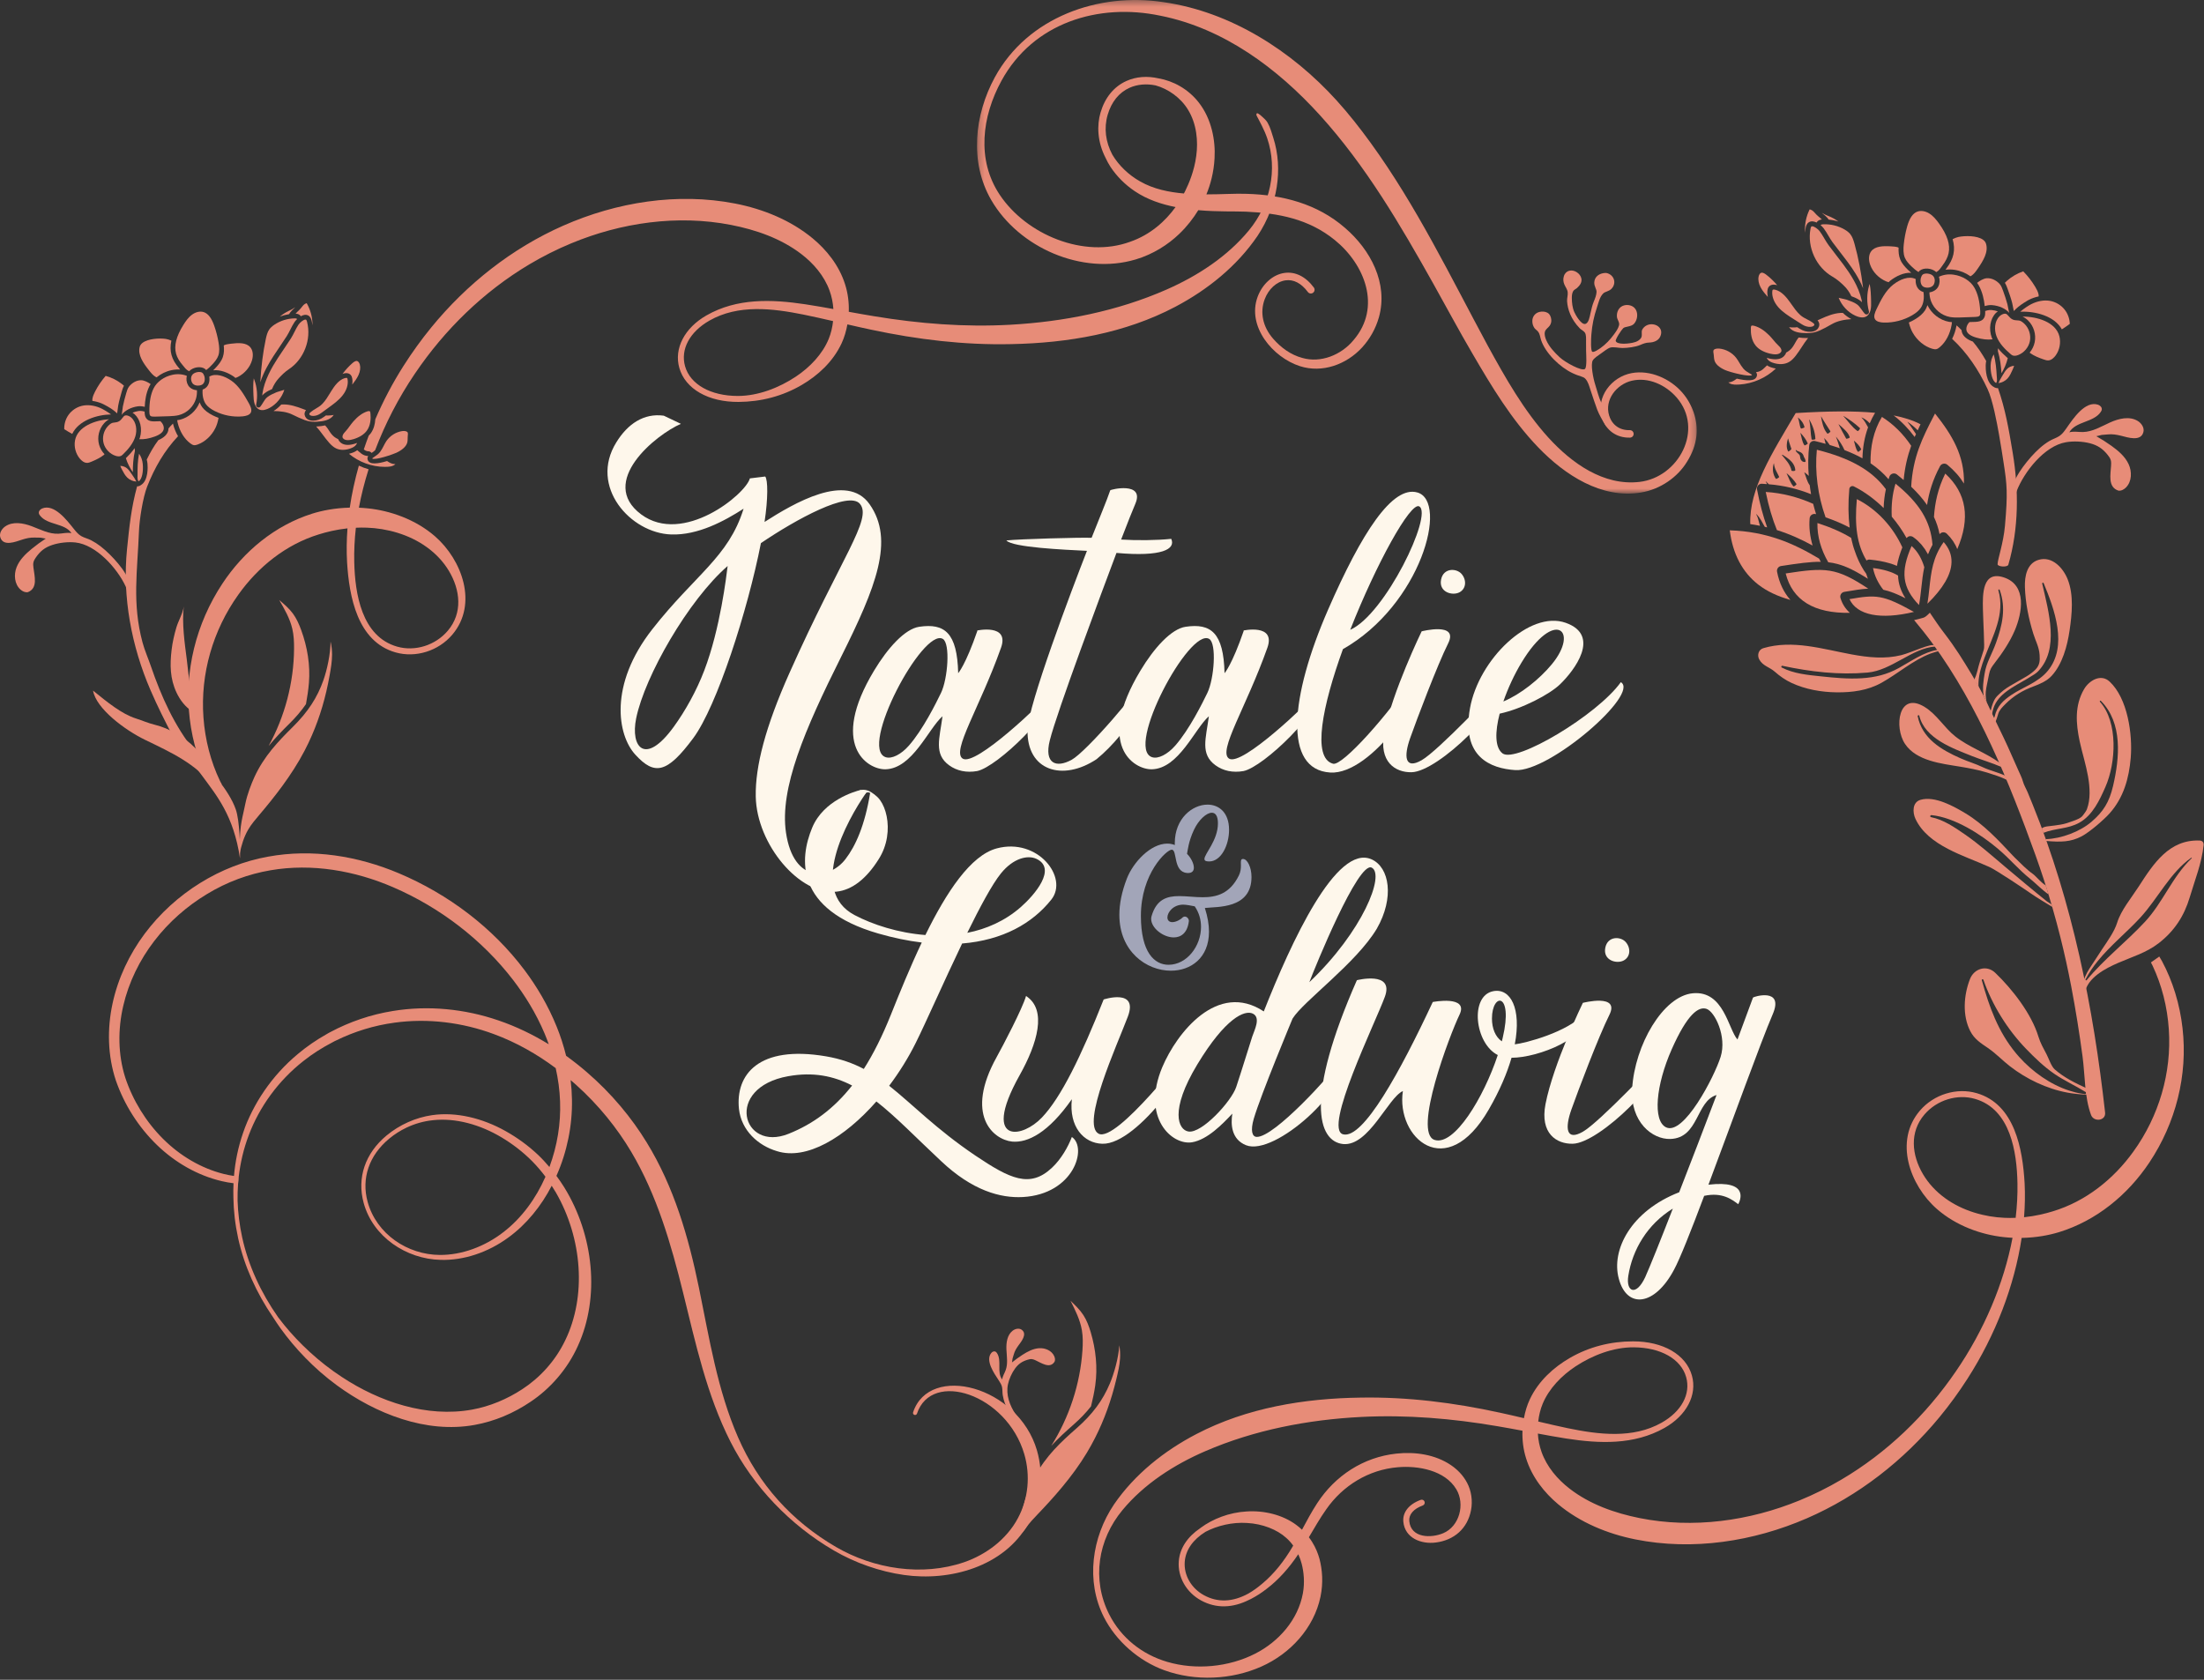<?xml version="1.0" encoding="UTF-8"?>
<svg width="366px" height="279px" viewBox="0 0 366 279" version="1.1" xmlns="http://www.w3.org/2000/svg" xmlns:xlink="http://www.w3.org/1999/xlink">
    <rect x="0" y="0" width="366" height="279" fill="#333333" stroke="none"/>
    <!-- Generator: Sketch 44.1 (41455) - http://www.bohemiancoding.com/sketch -->
    <title>Header</title>
    <desc>Created with Sketch.</desc>
    <defs>
        <polygon id="path-1" points="0.237 0.343 119.761 0.343 119.761 82.329 0.237 82.329 0.237 0.343"></polygon>
    </defs>
    <g id="Page-1" stroke="none" stroke-width="1" fill="none" fill-rule="evenodd">
        <g id="Header" transform="translate(0, -1)">
            <path d="M172.099,143.646 C170.688,142.99 168.293,143.495 166.213,146.071 C164.758,147.872 162.729,151.658 160.629,155.936 C163.767,155.324 166.87,153.982 169.519,151.657 C171.81,149.646 175.574,145.263 172.1,143.645 L172.099,143.646 Z M130.915,179.747 C120.198,181.651 123.243,192.409 130.94,189.323 C134.999,187.707 138.482,185.138 141.502,181.298 C138.377,179.684 135.001,179.021 130.915,179.748 L130.915,179.747 Z M143.776,132.753 C140.598,137.37 134.207,148.917 141.899,152.983 C144.927,154.584 149.188,155.958 153.671,156.301 C157.169,149.176 161.183,143.074 165.52,141.913 C172.339,140.087 177.489,146.767 174.585,150.417 C171.431,154.384 166.516,157.157 159.772,157.711 C156.769,163.969 153.73,170.893 152.064,174.23 C150.835,176.699 149.344,179.094 147.655,181.341 C151.536,184.405 155.412,188.509 161.979,192.938 C167.694,196.777 171.039,198.432 174.723,194.923 C176.209,193.534 177.377,191.481 177.995,189.845 C180.621,191.614 178.349,199.359 169.85,199.822 C166.154,200.021 161.48,198.763 156.296,193.865 C152.173,190.015 148.825,186.512 145.536,183.946 C140.23,189.983 133.929,193.732 129.052,192.209 C125.891,191.282 123.111,188.76 122.713,185.196 C122.118,179.504 125.957,174.548 137.153,176.448 C139.617,176.868 141.621,177.584 143.443,178.545 C145.042,176.041 146.543,173.036 147.951,169.514 C149.434,165.807 151.154,161.587 153.07,157.548 C150.79,157.272 148.394,156.783 145.86,156.053 C131.995,152.059 132.725,143.614 134.884,138.446 C136.776,133.919 141.964,132.446 142.902,132.214 L143.776,132.753 Z" id="Fill-1" fill="#FEF7EB"></path>
            <path d="M170.388,166.43 C173.932,168.717 172.256,174.351 169.329,179.576 C165.91,185.683 166.24,188.315 167.813,188.869 C169.155,189.343 171.398,188.311 173.002,186.634 C176.218,183.274 179.544,176.405 183.277,167.004 C183.277,167.004 189.089,165.101 187.291,169.856 C185.494,174.611 179.474,187.714 182.433,189.298 C185.39,190.872 197.345,175.269 197.345,175.269 C199.184,176.18 189.088,191.15 183.051,190.972 C179.955,190.884 177.495,188.146 177.992,183.573 C174.111,189.126 170.671,190.854 168.071,190.611 C164.884,190.27 160.181,186.171 165.503,176.579 C166.535,174.724 169.782,168.532 170.387,166.43 L170.388,166.43 Z" id="Fill-3" fill="#FEF7EB"></path>
            <path d="M217.431,164.135 C226.321,155.692 230.024,146.246 227.791,145.108 C225.56,143.969 218.355,161.694 217.431,164.135 L217.431,164.135 Z M208.059,169.362 C206.702,168.692 203.493,170.083 198.84,177.777 C194.187,185.469 195.65,188.674 197.367,188.939 C199.588,189.281 204.491,183.928 205.287,181.545 C206.095,179.137 207.607,174.212 207.952,173.167 C208.298,172.12 209.413,170.035 208.058,169.363 L208.059,169.362 Z M227.777,143.734 C230.75,145.075 231.581,150.112 228.64,155.242 C225.215,160.986 216.409,167.314 214.643,170.187 C214.643,170.187 209.374,182.822 208.207,186.805 C207.624,188.798 207.932,189.81 208.692,189.832 C211.649,189.914 221.141,179.328 222.244,177.634 C224.345,181.413 211.717,193.135 206.922,191.215 C204.469,190.236 204.364,187.739 204.643,185.968 C203.017,187.703 200.519,190.285 197.965,190.724 C194.628,191.282 189.476,186.655 193.013,178.247 C195.404,172.572 202.185,163.914 209.866,168.991 C214.402,157.512 221.918,141.092 227.778,143.737 L227.777,143.734 Z" id="Fill-5" fill="#FEF7EB"></path>
            <path d="M249.549,173.344 C251.347,165.737 247.756,165.842 247.756,170.174 C247.756,171.82 248.333,173.236 249.399,173.96 L249.549,173.344 Z M225.326,163.805 C225.326,163.805 231.56,162.22 229.975,166.552 C228.392,170.884 219.686,188.568 223.044,189.404 C226.386,190.24 232.54,178.943 237.929,167.426 C237.929,167.426 243.95,166.264 242.367,169.539 C240.781,172.816 234.548,189.209 238.245,190.338 C241.492,191.35 246.367,183.345 248.724,176.235 C244.893,174.314 244.032,166.398 247.968,165.63 C250.839,165.069 252.69,168.505 251.547,174.457 C253.256,174.282 260.392,172.411 263.019,169.39 C264.241,173.218 255.466,176.7 251.007,176.688 C250.275,179.227 249.053,182.122 247.227,185.284 C240.149,197.572 231.802,189.933 232.963,182.219 C230.531,183.276 227.31,191.416 223.046,191.019 C218.811,190.58 216.662,183.458 225.327,163.804 L225.326,163.805 Z" id="Fill-7" fill="#FEF7EB"></path>
            <path d="M262.853,167.567 C262.853,167.567 269.055,165.966 267.255,169.566 C265.456,173.168 262.053,182.171 260.954,185.272 C259.852,188.373 260.052,190.579 262.852,188.973 C265.654,187.373 275.412,176.955 275.412,176.955 C277.211,179.356 265.678,190.921 261.153,190.969 C258.489,191.018 255.699,189.27 256.651,184.373 C257.952,177.67 262.853,167.567 262.853,167.567 Z" id="Fill-9" fill="#FEF7EB"></path>
            <path d="M269.962,157.459 C270.808,158.411 270.808,159.89 269.646,160.524 C268.483,161.158 266.158,160.524 266.579,158.41 C266.974,156.445 269.116,156.509 269.962,157.459 L269.962,157.459 Z" id="Fill-11" fill="#FEF7EB"></path>
            <path d="M283.409,168.574 C282.068,168.105 280.2,169.429 277.605,175.288 C274.971,181.239 274.431,187.144 276.664,188.239 C279.596,189.677 284.684,179.865 285.73,176.538 C286.792,173.162 284.764,169.047 283.408,168.574 L283.409,168.574 Z M277.794,201.741 C273.586,204.323 271.078,208.559 270.396,212.927 C269.981,215.575 271.703,216.369 273.207,213.126 C273.953,211.471 275.684,207.168 277.793,201.741 L277.794,201.741 Z M291.107,166.689 C291.156,166.551 296.317,164.95 294.384,169.454 C292.382,174.114 287.666,187.224 283.707,197.77 C290.485,196.976 289.018,200.351 288.654,201.013 C287.68,200.285 286.048,198.961 282.998,199.623 C280.813,205.449 278.941,210.148 278.004,211.869 C274.783,217.959 270.157,218.422 268.823,213.392 C267.51,208.625 270.845,202.139 278.848,199.028 C280.844,193.931 283.029,188.194 285.054,182.876 C281.609,183.909 282.138,190.022 277.38,190.175 C274.39,190.271 270.713,187.367 271.041,181.82 C271.469,174.56 276.179,166.435 281.116,165.975 C286.274,165.497 286.992,171.957 288.53,173.654 L291.107,166.689 Z" id="Fill-13" fill="#FEF7EB"></path>
            <path d="M120.834,95.009 C114.319,100.668 107.076,113.298 105.643,120.305 C104.66,125.114 107.125,128.277 111.884,121.718 C113.801,119.076 115.66,115.747 116.95,112.369 C119.618,105.381 120.629,96.62 120.833,95.008 L120.834,95.009 Z M113.073,71.397 C108.926,73.184 99.236,81.037 106.47,86.435 C113.423,91.612 123.826,83.102 124.526,80.457 L127.074,80.146 C127.529,80.696 127.554,83.81 126.962,87.692 C131.831,84.581 140.632,79.393 144.4,84.743 C148.597,90.697 145.467,98.516 139.669,110.115 C133.641,122.173 129.434,131.96 130.524,139.307 C131.795,147.846 137.815,147.118 140.415,143.676 C142.098,141.492 143.62,138.05 144.489,132.755 C146.938,133.019 148.918,139.043 145.893,143.742 C143.898,146.92 141.516,148.839 138.873,149.104 C132.864,149.766 125.646,141.293 125.501,133.284 C125.413,128.288 127.096,121.749 131.082,112.811 C139.716,93.457 144.901,87.208 142.804,84.69 C140.952,82.467 132.2,87.246 126.36,91.209 C124.172,102.363 119.052,118.311 115.118,123.609 C110.777,129.446 108.708,129.843 105.513,126.355 C102.523,123.115 101.084,114.761 108.302,105.538 C115.428,96.432 120.977,93.574 123.481,85.493 C120.258,87.56 115.921,89.915 111.467,89.772 C104.715,89.558 97.78,81.83 102.343,74.479 C104.23,71.399 106.922,69.593 110.229,70.042 L113.073,71.397 Z" id="Fill-15" fill="#FEF7EB"></path>
            <path d="M147.076,126.764 C148.09,127.099 149.65,126.304 150.936,124.836 C153.282,122.16 155.455,117.76 156.264,116.091 C157.393,113.766 157.845,107.848 156.561,107.114 C153.256,105.221 142.579,125.281 147.076,126.764 L147.076,126.764 Z M162.177,105.737 C162.177,105.737 167.677,104.521 166.231,108.588 C162.674,118.601 157.974,125.773 159.863,127 C162.006,128.372 173.118,117.662 174.727,115.767 C175.516,118.815 165.626,128.387 162.266,129.068 C160.509,129.379 158.898,129.042 157.623,128.115 C155.033,126.248 156.031,123.653 156.516,119.968 C154.166,122.011 151.534,128.677 147.029,128.776 C144.023,128.822 137.697,124.762 145.142,112.401 C147.411,108.622 150.267,105.452 152.661,105.101 C156.858,104.487 158.959,106.079 159.118,112.815 C159.121,112.808 160.344,111.464 162.319,105.735 L162.177,105.737 Z" id="Fill-17" fill="#FEF7EB"></path>
            <path d="M184.365,82.444 C184.365,82.298 190.094,80.935 188.552,84.636 C188.075,85.779 187.27,87.738 186.177,90.617 C188.719,90.779 192.098,90.754 194.494,90.498 C195.284,92.198 192.996,93.521 185.403,92.837 C182.936,99.398 175.525,119.201 174.327,123.99 C173.368,127.832 175.376,128.615 177.964,127.195 C180.343,125.891 189.118,115.84 191.183,112.057 C192.887,113.578 187.506,122.719 182.095,127.098 C176.469,130.835 170.469,129.04 170.634,122.207 C170.731,118.112 177.916,99.108 180.501,92.492 C176.679,92.302 168.133,91.925 167.115,90.763 C169.366,90.526 179.225,90.251 181.273,90.326 C182.671,86.786 183.803,84.111 184.366,82.445 L184.365,82.444 Z" id="Fill-19" fill="#FEF7EB"></path>
            <path d="M191.308,126.764 C192.322,127.099 193.882,126.304 195.168,124.836 C197.514,122.16 199.687,117.76 200.496,116.091 C201.625,113.766 202.077,107.848 200.793,107.114 C197.488,105.221 186.811,125.281 191.308,126.764 L191.308,126.764 Z M206.409,105.737 C206.409,105.737 211.909,104.521 210.463,108.588 C206.906,118.601 202.206,125.773 204.095,127 C206.238,128.372 217.35,117.662 218.959,115.767 C219.748,118.815 209.858,128.387 206.498,129.068 C204.741,129.379 203.13,129.042 201.855,128.115 C199.265,126.248 200.263,123.653 200.748,119.968 C198.398,122.011 195.766,128.677 191.261,128.776 C188.255,128.822 181.929,124.762 189.374,112.401 C191.643,108.622 194.499,105.452 196.893,105.101 C201.09,104.487 203.191,106.079 203.35,112.815 C203.353,112.808 204.576,111.464 206.551,105.735 L206.409,105.737 Z" id="Fill-21" fill="#FEF7EB"></path>
            <path d="M224.222,105.606 C230.027,103.052 238.008,86.418 235.683,85.109 C234.23,84.29 228.473,94.797 224.222,105.606 L224.222,105.606 Z M235.375,82.797 C240.596,84.308 235.95,101.481 223.01,108.816 C219.625,118.165 217.813,126.916 221.379,127.853 C222.943,128.24 230.541,119.725 234.976,113.043 C237.675,115.124 227.826,129.775 220.893,129.311 C213.105,128.826 214.207,116.769 220.562,102.216 C226.115,89.499 231.218,81.594 235.377,82.799 L235.375,82.797 Z" id="Fill-23" fill="#FEF7EB"></path>
            <path d="M236.082,105.861 C236.082,105.861 242.284,104.26 240.484,107.86 C238.685,111.462 235.282,120.466 234.183,123.566 C233.081,126.667 233.281,128.873 236.081,127.267 C238.883,125.667 248.641,115.249 248.641,115.249 C250.44,117.65 238.907,129.215 234.382,129.263 C231.718,129.312 228.928,127.564 229.88,122.667 C231.181,115.964 236.082,105.861 236.082,105.861 Z" id="Fill-25" fill="#FEF7EB"></path>
            <path d="M242.693,96.306 C243.538,97.258 243.538,98.737 242.376,99.371 C241.213,100.005 238.888,99.371 239.31,97.257 C239.705,95.292 241.847,95.356 242.692,96.306 L242.693,96.306 Z" id="Fill-27" fill="#FEF7EB"></path>
            <path d="M252.662,111.055 C251.482,113.009 250.414,115.3 249.651,117.512 C252.489,116.333 255.628,113.833 257.696,111.334 C262.359,105.697 258.125,101.997 252.662,111.055 Z M259.063,114.66 C257.333,116.336 252.75,118.732 249.037,119.534 C248.256,122.55 248.223,125.146 249.512,126.133 C251.722,127.822 265.248,119.773 269.159,114.304 C272.375,116.218 257.298,129.276 251.631,128.909 C247.532,128.642 242.665,126.743 244.111,118.628 C245.556,110.537 253.997,102.318 260.007,104.446 C265.921,106.54 261.42,112.384 259.063,114.66 L259.063,114.66 Z" id="Fill-29" fill="#FEF7EB"></path>
            <path d="M145.453,133.166 C144.929,132.773 144.164,131.99 142.902,132.213 L141.774,133.175 C141.774,133.175 143.397,133.26 143.776,132.753 C143.96,132.508 144.513,132.61 144.489,132.755 C144.465,132.906 145.453,133.166 145.453,133.166" id="Fill-31" fill="#FEF7EB"></path>
            <path d="M200.521,134.642 C202.427,134.642 204.101,135.963 204.101,138.827 C204.101,141.342 202.801,144.082 200.788,144.082 L200.436,144.055 C200.133,144.008 200.011,143.879 200.011,143.676 C200.011,142.808 202.253,140.591 202.253,137.747 C202.253,136.503 201.83,135.991 201.24,135.991 C200.338,135.991 199.046,137.189 198.287,138.796 C197.362,140.75 197.232,142.263 197.119,142.818 C197.731,143.414 198.254,144.398 198.254,145.115 C198.254,145.627 197.987,146.003 197.292,146.003 L197.124,145.996 C194.76,145.81 195.546,142.128 194.577,142.128 C193.741,142.128 189.459,146.07 189.459,153.107 C189.459,159.232 191.737,161.244 194.042,161.244 C197.095,161.244 199.445,158.139 199.445,154.952 C199.445,153.773 199.124,152.583 198.397,151.535 C197.85,151.437 197.027,151.257 196.482,151.257 C194.836,151.257 193.863,152.52 193.863,153.38 C193.863,153.825 194.123,154.162 194.684,154.162 C195.305,154.162 196.08,153.702 196.295,153.468 C196.449,153.304 196.609,153.238 196.759,153.238 C197.122,153.238 197.425,153.621 197.425,153.94 L197.425,153.996 C197.191,155.969 196.112,156.699 194.914,156.699 C193.166,156.699 191.165,155.144 191.165,153.626 C191.165,153.47 191.186,153.313 191.231,153.16 C192.048,150.362 193.781,149.836 195.827,149.836 C197.057,149.836 198.402,150.027 199.727,150.027 C202.002,150.027 204.224,149.466 205.726,146.419 C206.023,145.818 206.068,145.253 206.068,144.793 L206.059,144.249 C206.059,143.888 206.107,143.67 206.423,143.67 C207.135,143.67 207.826,145.049 207.826,146.661 C207.826,152.004 202.115,151.572 200.081,151.811 C200.555,153.283 200.767,154.596 200.767,155.75 C200.767,160.102 197.755,162.227 194.441,162.227 C190.387,162.227 185.882,159.054 185.882,152.948 C185.882,151.181 186.259,149.167 187.133,146.913 C188.185,144.203 191.078,141.119 193.834,141.119 C194.26,141.119 194.682,141.192 195.093,141.352 L195.087,141.041 C195.087,136.946 198.007,134.643 200.524,134.643 L200.521,134.642 Z" id="Fill-33" fill="#A2A5B8"></path>
            <path d="M256.175,234.166 C257.237,231.613 259.327,229.473 261.657,227.937 C264.442,226.105 267.919,224.762 271.296,224.781 C275.773,224.809 279.163,226.717 280.01,229.746 C280.792,232.548 279.226,235.445 275.924,237.306 C271.152,239.995 265.475,239.275 260.349,238.216 C258.738,237.881 257.099,237.499 255.441,237.107 C255.556,236.093 255.792,235.089 256.175,234.166 M332.893,203.273 C329.644,203.143 325.929,202.154 322.967,199.978 C321.489,198.901 320.229,197.541 319.33,196.017 C317.465,192.848 317.062,189.047 319.583,186.107 C321.648,183.7 325.025,182.662 327.982,183.521 C333.878,185.234 334.929,192.369 335.023,197.563 C335.056,199.427 334.952,201.337 334.724,203.272 C334.13,203.296 333.523,203.304 332.893,203.273 M214.623,257.935 C213.243,260.28 211.582,262.406 209.586,264.057 C208.857,264.678 208.083,265.237 207.281,265.695 C204.681,267.106 202.213,267.2 199.933,265.957 C197.819,264.806 196.567,262.619 196.74,260.387 C196.893,258.437 198.119,256.706 200.187,255.426 C202.137,254.402 204.645,253.793 207.099,253.958 C209.643,254.092 212.071,255.044 213.604,256.442 C214.061,256.845 214.433,257.274 214.75,257.711 C214.707,257.784 214.667,257.861 214.623,257.935 M183.307,269.581 C185.323,273.565 189.09,276.871 193.355,278.421 C198.467,280.278 204.516,280.019 209.474,277.8 C214.26,275.679 218.196,271.414 219.282,266.211 C219.768,263.867 219.584,261.717 219.115,259.913 C218.891,259.096 218.52,258.108 217.889,257.102 C217.729,256.844 217.55,256.586 217.355,256.331 C218.305,254.728 219.216,253.133 220.238,251.691 C222.987,247.74 227.279,245.105 232.111,244.701 C235.476,244.404 239.956,245.198 241.843,248.367 C243.315,250.835 242.372,254.515 239.658,255.658 C237.652,256.504 234.301,256.486 234.029,253.657 C233.922,252.557 234.738,251.606 236.268,251.051 C236.525,250.958 236.658,250.673 236.565,250.415 C236.472,250.157 236.184,250.022 235.929,250.118 C233.97,250.83 232.89,252.188 233.041,253.752 C233.305,256.486 236.016,257.516 238.444,257.202 C241.474,256.811 243.703,254.887 244.286,251.81 C244.576,250.276 244.333,248.62 243.637,247.304 C242.949,245.979 241.926,245.014 240.946,244.349 C238.333,242.573 234.976,242.101 231.887,242.435 C226.405,243.028 221.725,246.09 218.738,250.67 C217.801,252.105 217.005,253.602 216.213,255.079 C215.909,254.794 215.591,254.518 215.241,254.265 C212.987,252.594 209.903,251.852 207.018,252.045 C204.106,252.206 201.388,253.29 199.424,254.734 C199.387,254.762 199.355,254.793 199.318,254.82 C197.194,256.248 195.919,258.149 195.751,260.31 C195.546,262.932 197.001,265.49 199.458,266.829 C201.946,268.184 204.699,268.117 207.502,266.686 C207.592,266.642 207.684,266.603 207.774,266.558 C207.79,266.548 207.807,266.539 207.823,266.53 C208.689,266.082 209.519,265.537 210.288,264.937 C212.342,263.395 214.117,261.357 215.594,259.151 C215.853,259.717 216.03,260.254 216.154,260.715 C216.508,262.066 216.693,263.825 216.361,265.635 C215.554,270.036 212.369,273.654 208.454,275.655 C204.049,277.906 198.565,278.421 193.82,277.022 C189.649,275.793 186.163,273.028 184.193,269.133 C181.267,263.351 182.323,256.724 186.404,251.812 C190.03,247.442 195,244.262 200.171,242.024 C208.308,238.504 217.224,236.795 226.048,236.347 C233.625,235.962 241.177,236.604 248.646,237.882 C250.045,238.117 251.438,238.375 252.826,238.634 C252.766,240.178 252.957,241.737 253.416,243.196 C254.407,246.39 256.506,248.967 258.742,250.839 C262.38,253.882 266.943,255.758 271.565,256.684 C281.122,258.599 291.191,257.031 300.071,253.175 C308.62,249.463 316.127,243.578 322.051,236.409 C323.725,234.383 325.271,232.256 326.693,230.046 C331.404,222.728 334.527,214.516 335.717,206.61 C338.217,206.565 340.382,206.129 341.936,205.65 C348.131,203.74 353.337,199.465 356.916,194.102 C361.293,187.542 363.339,179.602 362.432,171.75 C361.985,167.796 360.81,163.968 359.015,160.623 C358.877,160.366 358.721,160.123 358.573,159.873 C358.108,160.194 357.647,160.523 357.187,160.854 C357.28,161.039 357.379,161.219 357.468,161.406 C358.99,164.623 359.914,168.263 360.157,171.959 C360.65,179.184 358.512,186.4 354.275,192.268 C350.973,196.863 346.343,200.553 340.883,202.197 C339.646,202.578 338.011,202.981 336.118,203.176 C336.27,201.257 336.307,199.366 336.211,197.525 C335.889,191.879 334.584,184.405 328.258,182.568 C324.932,181.6 321.142,182.764 318.829,185.461 C314.496,190.517 317.157,197.873 321.636,201.798 C324.833,204.601 329.017,206.078 332.741,206.476 C333.238,206.532 333.725,206.568 334.203,206.592 C332.769,214.152 329.501,221.93 324.788,228.786 C319.819,236.052 313.343,242.306 305.745,246.777 C303.524,248.085 301.207,249.238 298.821,250.213 C290.503,253.628 281.14,254.921 272.275,253.145 C268.138,252.315 263.998,250.855 260.634,248.245 C258.657,246.714 256.878,244.661 255.99,242.154 C255.646,241.187 255.44,240.16 255.38,239.107 C256.943,239.398 258.497,239.68 260.041,239.923 C265.62,240.79 271.333,241.029 276.41,238.171 C280.075,236.105 281.863,232.694 280.965,229.479 C279.987,225.978 276.167,223.781 271.168,223.791 C267.455,223.797 263.887,224.694 260.661,226.564 C258.023,228.1 255.503,230.34 254.053,233.401 C253.575,234.415 253.269,235.473 253.069,236.549 C251.75,236.238 250.423,235.929 249.081,235.639 C241.473,233.977 233.738,232.998 225.941,233.133 C216.571,233.262 207.071,234.815 198.691,239.18 C193.338,241.966 188.435,245.86 184.998,250.868 C181.308,256.337 180.28,263.6 183.307,269.581" id="Fill-35" fill="#E78C78"></path>
            <path d="M324.073,94.388 C324.022,96.415 322.677,98.727 320.07,101.274 C320.213,100.403 320.304,99.547 320.395,98.712 C320.68,96.068 320.951,93.561 322.773,91.035 C323.678,92.07 324.104,93.171 324.073,94.388" id="Fill-37" fill="#E78C78"></path>
            <path d="M307.126,100.512 C311.555,99.75 312.616,99.734 317.832,102.635 C312.278,103.969 308.378,103.197 307.126,100.512" id="Fill-39" fill="#E78C78"></path>
            <path d="M319.067,98.569 C319.187,97.461 319.311,96.339 319.551,95.207 C319.142,93.824 318.451,92.573 317.442,91.691 C315.561,95.982 315.879,98.582 318.674,101.492 C318.856,100.505 318.964,99.525 319.067,98.569" id="Fill-41" fill="#E78C78"></path>
            <path d="M316.424,100.37 C315.65,99.164 315.237,97.941 315.194,96.598 C314.129,95.954 312.779,95.567 311.036,95.348 C311.292,96.674 311.913,97.898 312.743,98.954 C313.823,99.185 314.956,99.629 316.424,100.37" id="Fill-43" fill="#E78C78"></path>
            <path d="M305.63,100.325 C305.565,100.108 305.594,99.871 305.714,99.675 C305.844,99.475 306.034,99.347 306.255,99.307 C307.894,99.023 309.14,98.826 310.247,98.772 C304.882,95.216 303.12,95.24 296.533,96.248 C297.082,98.447 298.257,100.118 300.036,101.219 C301.832,102.331 304.259,102.843 307.192,102.789 C306.466,102.137 305.93,101.32 305.63,100.325" id="Fill-45" fill="#E78C78"></path>
            <path d="M295.1,95.956 C295.061,95.741 295.109,95.519 295.233,95.344 C295.35,95.168 295.545,95.046 295.765,95.014 C298.597,94.577 300.62,94.291 302.362,94.313 C302.266,94.137 302.167,93.962 302.081,93.783 C297.889,91.267 293.402,89.278 287.248,89.084 C287.739,93.011 289.335,96.046 292.001,98.113 C293.435,99.224 295.226,100.053 297.313,100.643 C296.211,99.391 295.465,97.827 295.1,95.956" id="Fill-47" fill="#E78C78"></path>
            <path d="M309.497,95.707 C308.877,94.724 308.385,93.639 307.992,92.471 C307.878,92.152 307.769,91.827 307.68,91.491 C307.661,91.423 307.648,91.35 307.631,91.28 C307.553,90.971 307.468,90.667 307.41,90.343 C305.898,89.413 304.083,88.612 301.804,87.873 C301.747,90.1 302.419,92.345 303.605,94.389 C305.685,94.624 307.521,95.432 310.186,97.136 C310.08,96.859 309.987,96.578 309.903,96.293 C309.711,96.027 309.533,95.766 309.497,95.707" id="Fill-49" fill="#E78C78"></path>
            <path d="M313.175,82.254 C310.813,79.049 307.143,77.064 301.708,75.702 C301.351,79.389 301.871,83.306 303.156,86.922 C304.67,87.45 305.989,88.013 307.156,88.632 C306.92,86.697 306.889,84.575 307.101,82.212 C307.116,82.039 307.217,81.885 307.368,81.8 C307.519,81.716 307.701,81.712 307.859,81.789 C309.663,82.697 311.322,83.934 312.801,85.384 C312.831,84.327 312.955,83.278 313.175,82.254" id="Fill-51" fill="#E78C78"></path>
            <path d="M323.032,79.662 C321.803,82.154 321.313,84.519 321.155,86.864 C321.58,87.779 321.896,88.726 322.091,89.729 C322.095,89.723 322.099,89.717 322.104,89.71 C322.238,89.538 322.448,89.428 322.678,89.412 C322.886,89.398 323.123,89.479 323.284,89.637 C324.103,90.434 324.678,91.295 325.025,92.207 C327.237,87.059 326.575,82.913 323.032,79.662" id="Fill-53" fill="#E78C78"></path>
            <path d="M322.165,78.429 C322.278,78.215 322.48,78.066 322.721,78.023 C322.953,77.977 323.193,78.039 323.379,78.193 L323.38,78.193 C324.538,79.157 325.455,80.2 326.14,81.32 C326.232,76.666 324.195,73.279 321.333,69.684 L321.103,70.131 C319.294,73.629 317.639,76.889 317.376,81.844 C318.435,82.849 319.302,83.852 320.012,84.88 C320.323,82.801 320.959,80.677 322.165,78.429" id="Fill-55" fill="#E78C78"></path>
            <path d="M301.096,84.683 C298.627,83.583 295.961,82.875 293.22,82.711 C293.714,85.13 294.33,87.206 295.077,89.043 C297.211,89.712 299.153,90.597 301.002,91.609 C300.572,90.12 300.375,88.592 300.513,87.079 C300.535,86.838 300.663,86.623 300.864,86.489 C301.091,86.354 301.329,86.323 301.545,86.391 C301.559,86.395 301.571,86.399 301.584,86.404 C301.404,85.835 301.241,85.262 301.096,84.683" id="Fill-57" fill="#E78C78"></path>
            <path d="M316.122,80.731 C316.322,78.571 316.776,76.724 317.377,75.043 C316.08,73.115 314.458,71.465 312.515,70.25 C311.108,72.588 310.57,75.207 310.627,77.947 C311.771,78.724 312.765,79.605 313.621,80.604 C313.666,80.455 313.707,80.305 313.76,80.159 C313.848,79.915 314.048,79.73 314.294,79.663 C314.537,79.593 314.802,79.646 315.002,79.804 L315.002,79.804 C315.398,80.116 315.762,80.423 316.122,80.731" id="Fill-59" fill="#E78C78"></path>
            <path d="M316.612,90.38 L316.613,90.38 C316.665,90.311 316.719,90.248 316.789,90.2 C316.862,90.144 316.942,90.099 317.032,90.077 C317.255,90.019 317.498,90.059 317.69,90.193 C317.953,90.375 318.201,90.575 318.436,90.79 C318.519,90.866 318.592,90.955 318.673,91.036 C318.817,91.181 318.966,91.322 319.098,91.479 C319.185,91.581 319.26,91.694 319.342,91.801 C319.456,91.949 319.575,92.092 319.678,92.248 C319.756,92.362 319.82,92.487 319.891,92.606 C319.985,92.76 320.085,92.91 320.169,93.071 C320.37,92.544 320.617,92.014 320.912,91.484 C320.615,87.553 318.738,84.574 314.773,81.332 C314.237,83.087 314.054,84.957 314.147,86.817 C315.08,87.916 315.914,89.107 316.612,90.38" id="Fill-61" fill="#E78C78"></path>
            <path d="M309.955,94.099 C310.027,94.046 310.101,94.002 310.187,93.978 C310.279,93.946 310.377,93.931 310.482,93.944 C311.724,94.064 312.799,94.264 313.752,94.546 C313.846,94.575 313.949,94.596 314.041,94.626 C314.381,94.736 314.702,94.859 315.008,94.995 C315.079,94.555 315.192,94.095 315.325,93.623 C315.349,93.541 315.375,93.457 315.399,93.374 C315.541,92.905 315.706,92.422 315.906,91.916 C315.907,91.915 315.907,91.915 315.907,91.914 C314.41,88.607 311.767,85.62 308.351,83.9 C307.95,88.352 308.38,91.465 309.955,94.099" id="Fill-63" fill="#E78C78"></path>
            <path d="M317.95,73.579 C318.02,73.413 318.1,73.258 318.173,73.095 C317.707,72.447 317.297,71.735 316.773,71.105 C316.769,71.1 316.788,71.079 316.794,71.082 C317.394,71.484 317.957,71.952 318.459,72.475 C318.614,72.141 318.762,71.798 318.924,71.47 C317.69,70.823 316.209,70.345 314.462,70 C315.781,71.017 316.948,72.223 317.95,73.579" id="Fill-65" fill="#E78C78"></path>
            <path d="M294.558,77.972 C294.56,77.967 294.588,77.971 294.588,77.976 C294.65,78.862 295.157,79.545 295.452,80.206 C295.489,80.29 294.965,80.618 294.9,80.522 C294.38,79.786 294.286,78.791 294.558,77.972 M295.918,76.555 C295.918,76.555 295.932,76.558 295.962,76.545 C296.009,76.523 296,76.524 296.007,76.529 L296.033,76.545 L296.12,76.604 C296.245,76.686 296.367,76.766 296.486,76.846 C296.731,77.009 296.979,77.183 297.212,77.39 C297.676,77.798 298.094,78.386 298.131,79.092 C298.134,79.278 297.515,79.264 297.498,79.157 C297.413,78.697 297.185,78.219 296.852,77.755 C296.686,77.522 296.497,77.292 296.306,77.064 C296.208,76.948 296.113,76.833 296.019,76.722 C295.974,76.666 295.914,76.604 295.913,76.565 C295.912,76.557 295.917,76.556 295.917,76.556 C295.929,76.558 295.885,76.55 295.884,76.549 C295.911,76.554 295.917,76.555 295.918,76.555 M296.912,73.847 L296.943,73.851 C297.098,74.503 297.313,75.01 297.485,75.563 C297.505,75.631 297.005,76.07 296.954,75.99 C296.557,75.347 296.728,74.43 296.912,73.847 M298.329,81.392 C298.383,81.478 297.898,81.859 297.829,81.785 C297.278,81.203 297.052,80.361 296.69,79.633 C296.688,79.628 296.71,79.611 296.714,79.614 C297.33,80.142 297.9,80.716 298.329,81.392 M298.208,75.708 C298.209,75.704 298.238,75.704 298.24,75.707 C298.322,75.961 298.784,75.905 299.234,76.273 C299.481,76.504 299.526,76.796 299.584,76.93 C299.618,77.048 299.71,77.095 299.69,77.101 C299.663,77.111 299.991,77.656 299.76,77.731 C299.291,77.781 299.047,77.424 298.976,77.163 C298.91,76.911 298.929,76.756 298.868,76.631 C298.796,76.488 298.622,76.343 298.465,76.199 C298.303,76.057 298.157,75.865 298.208,75.708 M298.582,70.349 C299.097,70.747 299.516,71.309 299.659,71.954 C299.678,72.036 299.092,72.232 299.06,72.167 C298.799,71.655 298.824,70.978 298.558,70.368 C298.557,70.364 298.579,70.347 298.582,70.349 M299.652,74.965 C299.238,74.395 299.184,73.615 298.978,72.928 C298.977,72.924 299.002,72.909 299.005,72.912 C299.491,73.438 299.923,74.001 300.203,74.647 C300.238,74.728 299.704,75.036 299.652,74.965 M300.452,70.676 C301.021,71.644 301.411,72.755 301.467,73.889 C301.475,74.033 300.862,74.098 300.835,73.966 C300.633,72.92 300.696,71.79 300.423,70.688 C300.421,70.681 300.448,70.67 300.452,70.676 M302.435,70.18 C302.913,71.038 303.448,71.823 303.955,72.628 C304.019,72.729 303.534,73.11 303.448,73.012 C302.767,72.235 302.574,71.148 302.407,70.19 C302.406,70.184 302.432,70.174 302.435,70.18 M305.335,71.467 C305.69,71.763 306.035,72.072 306.356,72.4 C306.671,72.724 307.014,73.108 307.17,73.623 C307.209,73.759 306.615,73.931 306.577,73.851 C306.41,73.514 306.19,73.147 305.964,72.731 C305.743,72.319 305.544,71.888 305.312,71.486 C305.309,71.482 305.331,71.463 305.335,71.467 M306.14,70.091 C307.107,70.68 308.041,71.326 308.858,72.101 C308.961,72.199 308.57,72.676 308.454,72.593 C307.538,71.937 306.883,70.954 306.121,70.115 C306.116,70.11 306.134,70.088 306.14,70.091 M308.545,76.05 C308.137,75.597 308.075,74.852 307.867,74.236 C307.865,74.232 307.889,74.212 307.892,74.214 C308.37,74.607 308.796,75.049 309.076,75.608 C309.111,75.679 308.597,76.107 308.545,76.05 M292.267,88.33 C292.222,88.2 292.185,88.069 292.152,87.942 C292.011,87.418 291.923,86.884 291.626,86.404 C291.622,86.397 291.645,86.379 291.65,86.384 C292.331,87.009 292.655,87.851 293.068,88.505 C293.195,88.535 293.328,88.558 293.454,88.59 C292.783,86.732 292.23,84.653 291.776,82.297 C291.731,82.056 291.794,81.812 291.952,81.627 C292.109,81.44 292.332,81.338 292.585,81.347 C292.874,81.356 293.159,81.393 293.446,81.412 C293.368,81.261 293.289,81.108 293.21,80.96 C293.207,80.954 293.23,80.937 293.235,80.941 C293.404,81.106 293.567,81.27 293.734,81.434 C296.154,81.629 298.522,82.188 300.749,83.083 C300.656,82.584 300.59,82.083 300.523,81.582 C300.085,81.028 299.922,80.19 299.634,79.486 C299.632,79.481 299.66,79.453 299.663,79.456 C299.911,79.637 300.143,79.833 300.365,80.041 C300.232,78.319 300.244,76.602 300.45,74.938 C300.478,74.712 300.601,74.509 300.788,74.38 C300.929,74.253 301.175,74.2 301.426,74.259 C302.032,74.403 302.602,74.56 303.168,74.719 C303.089,74.411 303.025,74.096 302.931,73.799 C302.93,73.795 302.954,73.78 302.957,73.783 C303.298,74.128 303.591,74.507 303.845,74.909 C304.424,75.082 304.982,75.264 305.521,75.455 C305.327,74.831 305.152,74.191 304.893,73.579 C304.89,73.573 304.914,73.558 304.919,73.563 C305.467,74.229 305.948,74.965 306.301,75.756 C307.371,76.171 308.376,76.619 309.283,77.125 C309.323,75.348 309.614,73.619 310.216,71.975 C309.913,71.433 309.624,70.84 309.13,70.362 C309.126,70.358 309.142,70.334 309.147,70.336 C309.652,70.55 310.114,70.889 310.49,71.305 C310.743,70.711 311.039,70.131 311.38,69.563 C307.916,69.236 303.607,69.275 298.195,69.61 C294.259,76.304 290.458,82.18 290.654,88.051 C291.204,88.131 291.742,88.223 292.267,88.33" id="Fill-67" fill="#E78C78"></path>
            <path d="M329.969,114.636 C330.082,114.077 330.195,113.519 330.308,112.961 C330.464,112.189 330.713,111.809 331.179,111.207 C332.477,109.528 333.752,107.656 334.584,105.695 C335.803,102.825 336.656,98.181 332.753,96.903 C329.195,95.738 329.226,99.664 329.288,102.204 C329.321,103.52 329.387,104.835 329.437,106.151 C329.462,106.808 329.484,107.467 329.494,108.125 C329.5,108.466 329.492,108.716 329.389,109.041 C329.291,109.346 329.175,109.732 329.073,110.035 C328.896,110.556 328.719,111.077 328.578,111.61 C328.438,112.144 328.32,112.687 328.135,113.209 C328.043,113.468 327.914,113.71 327.831,113.973 C328.002,114.276 328.105,114.273 328.272,114.576 C328.369,114.755 328.466,114.935 328.563,115.115 C328.543,114.851 328.54,114.585 328.553,114.318 C328.619,112.927 329.086,111.495 329.549,110.266 C330.911,106.652 333.004,103.011 331.852,99.042 C331.811,98.902 332.016,98.837 332.066,98.973 C333.171,101.964 332.508,104.877 331.454,107.789 C330.737,109.773 329.868,111.011 329.568,112.883 C329.367,114.131 329.191,115.18 329.409,116.593 C329.515,116.8 329.727,117.251 329.926,117.676 C329.777,117.096 329.717,116.493 329.765,115.896 C329.799,115.472 329.884,115.053 329.969,114.636" id="Fill-69" fill="#E78C78"></path>
            <path d="M319.592,118.411 C315.262,115.757 314.486,121.782 316.358,124.572 C318.26,127.408 322.439,127.832 325.516,128.341 C326.698,128.536 328.531,128.859 330.015,129.329 C331.213,129.708 332.159,129.996 333.284,130.54 C333.18,130.297 333.113,130.087 333.01,129.848 C331.872,129.293 330.486,129.006 329.341,128.463 C327.935,127.795 326.988,127.573 325.557,126.943 C322.342,125.528 319.196,123.652 318.455,119.965 C318.421,119.794 318.676,119.705 318.719,119.881 C319.636,123.673 324.295,125.304 327.529,126.599 C328.934,127.161 330.746,127.695 332.354,128.384 C332.243,128.138 332.163,127.93 332.051,127.684 C329.777,126.026 326.915,125.072 324.692,123.31 C322.844,121.846 321.634,119.662 319.592,118.411" id="Fill-71" fill="#E78C78"></path>
            <path d="M338.501,93.996 C336.582,94.589 336.204,96.735 336.259,98.497 C336.342,101.126 336.882,103.763 337.66,106.267 C338.048,107.514 338.608,108.425 338.701,109.788 C338.767,110.753 338.723,111.494 338.007,112.215 C337.617,112.608 337.033,113.051 336.554,113.328 C335.625,113.865 334.695,114.402 333.767,114.939 C333.032,115.363 332.37,115.9 331.768,116.497 C331.165,117.094 330.998,117.625 330.731,118.431 C330.691,118.553 330.624,118.972 330.552,119.123 C330.593,119.206 330.367,119.236 330.407,119.318 C330.44,119.384 330.748,119.687 330.78,119.753 C330.811,119.454 330.957,118.886 331.043,118.618 C331.799,116.248 334.467,115.011 336.568,113.782 C337.022,113.517 337.427,113.257 337.828,113.003 C338.055,112.86 338.288,112.671 338.461,112.49 C341.995,108.802 340.222,102.676 339.132,97.94 C339.095,97.779 339.313,97.709 339.375,97.862 C341.146,102.159 343.447,108.301 340.061,112.419 C338.45,114.377 335.945,115.113 334.002,116.431 C332.756,117.276 331.632,118.225 331.233,120.028 C331.217,120.108 331.11,120.325 331.055,120.362 C331.241,120.746 331.15,121.855 331.835,119.553 C332.025,118.913 332.542,118.423 333.011,117.949 C334.378,116.567 335.897,115.673 337.698,115.004 C338.76,114.606 339.911,114.113 340.694,113.262 C342.491,111.309 343.297,108.301 343.674,105.742 C344.074,103.038 344.399,99.84 343.364,97.226 C342.624,95.355 340.783,93.291 338.501,93.996" id="Fill-73" fill="#E78C78"></path>
            <path d="M312.442,114.409 C315.233,112.851 317.602,110.704 320.574,109.557 C320.973,109.415 321.471,109.264 321.893,109.15 C321.845,109.078 321.796,109.008 321.749,108.935 C319.45,109.313 317.337,110.839 315.328,111.952 C313.354,113.046 311.383,113.511 309.147,113.653 C306.88,113.796 304.621,113.572 302.368,113.335 C300.186,113.106 297.856,112.896 295.884,111.872 C295.728,111.791 295.817,111.549 295.988,111.586 C300.673,112.579 305.333,113.134 310.129,112.71 C314.124,112.357 317.474,108.673 321.371,108.38 C321.342,108.338 321.318,108.294 321.287,108.255 C320.84,107.7 317.429,109.394 315.738,109.814 C313.002,110.493 310.26,110.203 307.49,109.694 C302.669,108.806 297.7,107.221 292.829,108.653 C291.998,108.897 291.762,109.853 292.154,110.55 C292.763,111.634 293.838,111.783 294.72,112.563 C295.551,113.298 296.472,113.946 297.481,114.416 C299.796,115.499 302.459,115.967 305.006,115.993 C307.588,116.019 310.153,115.687 312.442,114.409" id="Fill-75" fill="#E78C78"></path>
            <path d="M334.639,143.506 C334.508,143.38 334.381,143.251 334.258,143.118 C331.902,140.589 329.394,137.895 326.406,136.1 C324.461,134.932 321.306,133.156 318.921,133.847 C317.543,134.245 317.596,135.947 318.072,136.98 C320.16,141.501 326.227,143.118 330.378,145.01 C331.538,145.539 336.11,148.609 337.166,149.342 C338.329,150.152 339.602,150.891 340.807,151.636 C340.774,151.523 340.743,151.403 340.711,151.291 C340.673,151.16 340.058,150.835 339.931,150.733 C337.581,148.85 335.279,146.909 332.974,144.971 C330.791,143.135 328.665,141.227 326.314,139.605 C324.614,138.432 322.734,137.131 320.671,136.726 C320.446,136.682 320.53,136.364 320.747,136.386 C324.577,136.773 328.954,139.574 331.83,142.02 C333.924,143.801 335.055,145.298 337.203,147.027 C338.012,147.678 339.333,149.005 340.175,149.542 C340.096,149.283 340.019,149.024 339.921,148.707 C339.851,148.482 339.777,148.258 339.704,148.033 C339.117,147.777 338.037,146.476 337.606,146.174 C336.533,145.423 335.582,144.419 334.639,143.506" id="Fill-77" fill="#E78C78"></path>
            <path d="M346.085,115.463 C344.501,118.175 344.719,121.154 345.356,124.139 C345.572,125.154 345.853,126.156 346.11,127.16 C346.578,128.99 347.022,130.871 347,132.773 C346.99,133.656 346.871,134.548 346.564,135.381 C346.422,135.768 346.158,136.049 345.924,136.389 C345.57,136.903 344.842,137.149 344.287,137.353 C343.593,137.609 342.888,137.859 342.152,137.97 C341.444,138.077 340.898,138.162 340.182,138.233 C339.753,138.276 339.317,138.364 339.042,138.601 C339.137,138.845 339.231,139.089 339.324,139.334 C341.33,138.532 343.349,138.72 345.273,137.659 C347.504,136.428 348.68,133.877 349.648,131.661 C351.373,127.707 351.77,120.986 348.722,117.561 C348.632,117.46 348.767,117.302 348.866,117.4 C352.529,121.075 351.987,126.871 350.905,131.519 C350.272,134.24 349.274,135.821 347.314,137.498 C345.41,139.126 342.33,140.296 339.724,140.381 C339.753,140.502 339.759,140.643 339.817,140.683 C342.278,140.881 343.842,140.862 345.665,139.917 C347.018,139.203 349.37,137.167 350.33,136.089 C352.643,133.493 353.553,130.268 353.834,126.858 C354.155,122.963 353.332,117.014 350.328,114.209 C348.857,112.834 346.91,114.05 346.085,115.463" id="Fill-79" fill="#E78C78"></path>
            <path d="M346.329,163.677 C346.89,162.582 347.581,161.577 348.351,160.629 C350.472,158.02 353.191,155.841 355.441,153.391 C358.325,150.253 360.369,145.941 363.887,143.46 C363.937,143.424 364.004,143.5 363.958,143.544 C360.725,146.631 359.21,150.853 356.212,154.088 C353.088,157.458 349.448,160.246 346.511,163.803 C346.429,163.902 346.272,163.788 346.329,163.677 M351.77,160.921 C354.1,159.913 356.42,159.245 358.463,157.669 C361.076,155.651 362.704,153.154 363.637,150.017 C364.491,147.147 365.629,144.359 365.937,141.365 C365.98,140.939 365.734,140.627 365.3,140.609 C360.227,140.396 357.611,144.44 355.148,148.263 C353.964,150.102 352.221,152.176 351.579,154.25 C351.116,155.746 349.955,157.343 349.094,158.64 C348.396,159.693 347.672,160.798 346.969,161.888 C346.442,162.707 346.053,163.617 345.787,164.529 C345.935,164.996 346.072,165.466 346.199,165.939 C346.642,163.387 349.613,161.855 351.77,160.921" id="Fill-81" fill="#E78C78"></path>
            <path d="M345.763,182.659 C345.045,182.559 344.334,182.374 343.649,182.155 C342.845,181.897 342.065,181.571 341.311,181.192 C340.548,180.808 339.812,180.37 339.107,179.888 C338.404,179.407 337.73,178.882 337.09,178.319 C336.464,177.768 335.87,177.182 335.313,176.562 C335.134,176.363 334.959,176.16 334.788,175.954 C331.804,172.353 330.338,168.251 329.103,163.81 C329.054,163.635 329.315,163.581 329.372,163.746 C330.822,167.93 333.387,172.041 336.466,175.219 C337.911,176.71 339.409,178.159 341.123,179.343 C342.801,180.5 344.637,181.311 346.355,182.384 C346.444,182.439 346.44,182.592 346.37,182.663 C346.319,182.715 346.236,182.713 346.163,182.706 C346.03,182.694 345.896,182.678 345.763,182.659 M347.389,182.748 C347.294,182.491 347.197,182.235 347.1,181.978 C346.958,181.969 346.818,181.962 346.677,181.948 C346.666,181.878 346.629,181.812 346.546,181.774 C344.633,180.893 342.825,180.025 341.22,178.629 C340.642,178.128 340.212,176.794 339.853,176.107 C339.325,175.099 338.84,174.277 338.502,173.171 C337.338,169.364 334.183,165.313 331.344,162.587 C329.907,161.206 327.821,161.857 327.132,163.626 C326.1,166.28 325.844,169.657 327.188,172.27 C327.869,173.596 328.938,174.264 330.123,175.069 C331.424,175.953 332.521,177.127 333.769,178.097 C334.454,178.629 335.171,179.121 335.911,179.574 C336.668,180.037 337.451,180.457 338.256,180.832 C339.067,181.209 339.899,181.54 340.749,181.817 C341.595,182.094 342.459,182.318 343.335,182.479 C343.77,182.56 344.207,182.625 344.647,182.673 C345.115,182.724 345.582,182.779 346.054,182.792 C346.18,182.796 346.307,182.797 346.434,182.796 C346.468,182.796 346.504,182.795 346.534,182.777 C346.535,182.776 346.534,182.774 346.535,182.773 C346.82,182.771 347.105,182.765 347.389,182.748" id="Fill-83" fill="#E78C78"></path>
            <path d="M337.551,134.636 C337.282,133.972 337.011,133.31 336.738,132.649 C336.482,132.032 336.108,131.44 335.931,130.795 C335.755,130.153 335.421,129.526 335.155,128.912 C334.586,127.598 334.005,126.29 333.41,124.987 C332.457,122.895 331.351,120.742 330.395,118.651 C328.911,115.407 327.871,113.759 326.457,111.434 C325.71,110.207 324.926,109.003 324.096,107.83 C323.682,107.245 323.256,106.669 322.818,106.101 C321.988,105.027 321.238,103.894 320.476,102.768 C320.318,102.924 320.161,103.083 319.995,103.23 C319.815,103.39 319.61,103.534 319.377,103.607 C319.009,103.721 318.627,103.807 318.252,103.903 C318.122,103.936 317.99,103.962 317.86,103.994 C318.918,105.247 319.938,106.536 320.91,107.865 C328.563,118.324 333.656,130.954 338,142.989 C338.497,144.363 338.964,145.747 339.415,147.136 C340.406,150.182 341.345,153.448 342.13,156.579 C342.819,159.323 343.427,162.087 343.957,164.866 C344.693,168.725 345.314,172.605 345.835,176.498 C346.25,179.603 346.145,183.246 347.247,186.196 C347.698,187.406 349.732,187.179 349.576,185.784 C347.63,168.325 344.157,150.939 337.551,134.636" id="Fill-85" fill="#E78C78"></path>
            <path d="M275.661,55.532 C275.081,54.664 273.429,54.536 272.732,55.713 C272.468,56.175 272.837,56.751 272.451,57.225 C271.991,57.787 271.275,57.916 270.666,58.008 C270.257,58.074 268.561,58.255 268.314,57.656 C268.203,57.382 269.261,55.782 269.554,55.511 C269.898,55.195 270.89,55.303 271.362,54.767 C271.897,54.162 272.057,53.133 271.636,52.415 C271.25,51.758 270.413,51.538 269.713,51.719 C268.852,51.942 268.419,52.798 268.515,53.656 C268.568,54.124 268.987,54.541 268.858,55.041 C268.724,55.577 268.324,56.124 268.004,56.562 C267.39,57.402 266.646,58.201 265.794,58.803 C265.493,59.013 264.657,59.594 264.405,59.415 C264.147,59.232 264.2,57.365 264.263,56.584 C264.395,54.953 264.673,53.603 265.193,52.057 C265.463,51.26 265.634,50.324 266.25,49.725 C266.565,49.422 267.183,49.403 267.608,48.964 C268.432,48.109 268.123,46.815 267,46.406 C266.763,46.32 266.563,46.319 266.321,46.356 C265.449,46.49 264.782,47.02 264.747,47.935 C264.724,48.567 265.143,49.022 265.125,49.486 C265.103,50.034 264.868,50.604 264.665,51.094 C264.404,51.726 264.266,52.406 264.108,53.076 C264,53.555 263.824,54.724 263.214,54.809 C262.549,54.901 261.655,53.337 261.439,52.846 C261.114,52.123 261.026,51.279 261.021,50.485 C261.018,50.134 261.054,49.743 261.21,49.422 C261.358,49.115 261.655,49.041 261.897,48.824 C262.34,48.422 262.729,47.901 262.608,47.273 C262.523,46.833 262.218,46.456 261.848,46.217 C261.04,45.686 260.018,45.879 259.703,46.856 C259.552,47.324 259.587,47.791 259.778,48.244 C259.957,48.669 260.277,49.053 260.334,49.524 C260.395,50.026 260.204,50.511 260.232,51.011 C260.311,52.332 260.847,54.009 262.348,55.543 C262.576,55.772 262.966,55.946 263.171,56.223 C263.442,56.582 263.38,57.323 263.383,57.703 C263.387,58.284 263.394,58.585 263.389,59.24 C263.389,59.775 263.569,61.978 263.196,62.283 C262.688,62.697 259.955,61.223 259.009,60.347 C258.133,59.539 257.252,58.595 256.77,57.49 C256.591,57.075 256.435,56.562 256.55,56.108 C256.662,55.672 257.084,55.458 257.332,55.112 C257.539,54.82 257.638,54.488 257.611,54.132 C257.582,53.666 257.378,53.156 256.957,52.937 C256.555,52.726 256.066,52.702 255.629,52.814 C254.912,52.994 254.445,53.615 254.462,54.363 C254.469,54.775 254.568,55.115 254.798,55.466 C254.945,55.688 255.196,55.825 255.376,56.037 C255.75,56.487 255.74,56.968 255.918,57.494 C256.658,59.681 259.044,62.003 261.181,62.995 C262.45,63.588 262.876,63.505 263.253,63.895 C263.742,64.407 263.911,65.164 264.159,65.895 C264.516,66.948 264.84,67.99 265.232,69.032 C265.531,69.815 266.105,70.844 266.575,71.574 C267.087,72.369 267.15,71.586 267.266,71.203 C267.412,70.725 267.378,70.374 267.104,70.031 C266.596,69.397 266.292,68.658 265.933,67.931 C265.508,67.071 265.208,65.833 264.913,64.914 C264.567,63.838 264.098,61.474 264.512,60.839 C264.773,60.436 265.422,60.022 265.886,59.694 C266.243,59.445 266.968,58.879 267.313,58.758 C267.905,58.552 268.728,58.802 269.423,58.801 C270.291,58.798 271.6,58.638 272.392,58.293 C272.873,58.084 273.307,57.91 273.857,57.898 C274.549,57.882 275.359,57.619 275.679,56.95 C275.957,56.377 275.901,55.889 275.661,55.532" id="Fill-87" fill="#E78C78"></path>
            <path d="M48.832,108.766 C48.786,114.388 47.309,119.985 44.602,124.912 C45.708,123.557 46.904,122.332 48.083,121.167 C49.165,120.099 50.057,119.042 50.81,117.95 C51.036,116.724 51.212,115.526 51.3,114.451 C51.545,111.478 51.041,108.463 50.023,105.669 C49.671,104.7 49.254,103.744 48.643,102.913 C48.007,102.051 47.182,101.349 46.364,100.657 C47.245,102.172 48.137,103.715 48.537,105.421 C48.793,106.513 48.841,107.644 48.832,108.766" id="Fill-89" fill="#E78C78"></path>
            <path d="M54.894,107.553 C54.879,109.691 54.304,112.272 53.715,113.951 C52.695,116.866 51.128,119.264 48.635,121.726 C46.164,124.169 43.816,126.644 42.249,130.064 C41.722,131.215 41.055,132.957 40.763,134.398 C40.655,134.933 40.55,135.396 40.454,135.827 C40.204,136.941 40.006,137.821 39.897,139.204 C39.827,140.088 39.717,141.458 39.803,142.78 C40.088,141.404 40.498,140.007 41.23,138.767 C41.737,137.909 42.382,137.149 43.006,136.414 C45.392,133.606 48.409,129.849 50.582,125.683 C51.012,124.858 51.42,124.004 51.792,123.145 C53.138,120.049 54.101,116.784 54.739,113.167 C54.937,112.047 55.141,110.889 55.143,109.743 C55.144,109.006 55.059,108.27 54.894,107.553" id="Fill-91" fill="#E78C78"></path>
            <path d="M19.971,78.379 C20.042,78.59 20.152,78.799 20.252,78.99 C20.491,79.448 20.761,79.965 21.144,80.332 C21.542,80.716 22.09,80.953 22.644,80.984 C22.459,80.606 22.242,80.288 22.015,79.954 L21.899,79.784 C21.678,79.459 21.45,79.121 21.172,78.856 C20.858,78.556 20.454,78.397 19.971,78.379" id="Fill-93" fill="#E78C78"></path>
            <path d="M23.092,76.358 C22.86,77.528 22.833,78.731 22.843,79.785 L22.84,80.039 C22.833,80.397 22.826,80.734 23.01,80.943 C23.619,80.62 23.816,79.233 23.709,78.081 L23.709,78.08 C23.65,77.427 23.432,76.828 23.092,76.358" id="Fill-95" fill="#E78C78"></path>
            <path d="M20.94,69.988 C20.866,69.988 20.795,70 20.733,70.026 C20.59,70.087 20.473,70.238 20.337,70.413 C20.2,70.59 20.044,70.791 19.821,70.937 C19.544,71.119 19.253,71.153 18.997,71.182 C18.85,71.199 18.711,71.215 18.602,71.258 C18.382,71.343 18.127,71.544 17.864,71.839 C17.205,72.579 16.947,73.677 17.209,74.635 C17.47,75.592 18.251,76.407 19.196,76.709 C19.461,76.794 19.837,76.863 20.116,76.715 C20.229,76.654 20.338,76.551 20.459,76.433 C21.205,75.701 22.109,74.703 22.477,73.477 C22.774,72.49 22.678,71.144 21.798,70.359 C21.566,70.153 21.219,69.988 20.94,69.988" id="Fill-97" fill="#E78C78"></path>
            <path d="M37.007,60.296 C36.772,60.984 36.303,61.555 35.877,62.022 C35.73,62.183 35.569,62.347 35.401,62.511 C36.557,62.364 37.861,62.883 38.862,63.577 C38.949,63.636 39.016,63.714 39.097,63.777 C39.23,63.722 39.37,63.679 39.495,63.614 C40.65,63.018 41.532,61.971 41.858,60.814 C42.096,59.973 41.987,59.177 41.569,58.683 C40.897,57.89 39.633,57.927 38.364,58.086 C38.011,58.13 37.648,58.175 37.325,58.289 C37.266,58.31 37.215,58.349 37.157,58.375 C37.224,58.995 37.224,59.663 37.007,60.296" id="Fill-99" fill="#E78C78"></path>
            <path d="M36.297,57.912 C36.138,56.957 35.895,56.009 35.574,55.094 C35.12,53.8 34.544,53.06 33.809,52.833 C33.227,52.653 32.511,52.811 31.898,53.258 C31.291,53.697 30.846,54.336 30.456,54.961 C29.265,56.863 28.869,58.436 29.244,59.768 C29.421,60.395 29.78,61.01 30.377,61.704 L30.567,61.934 C30.738,62.144 30.886,62.326 31.087,62.472 C31.194,62.549 31.311,62.599 31.424,62.661 C31.444,62.64 31.453,62.612 31.474,62.591 C32.066,62.008 33.318,61.743 34.053,62.277 C34.12,62.327 34.172,62.402 34.233,62.465 C34.638,62.176 34.992,61.824 35.295,61.492 C35.687,61.064 36.074,60.592 36.263,60.041 C36.493,59.366 36.41,58.586 36.297,57.912" id="Fill-101" fill="#E78C78"></path>
            <path d="M33.078,62.779 C32.692,62.779 32.248,62.932 32.027,63.15 C31.614,63.56 31.682,64.185 31.921,64.593 C32.155,64.996 32.739,65.114 33.182,65.02 C33.361,64.984 33.509,64.926 33.619,64.848 C34.033,64.558 34.078,63.891 33.911,63.412 C33.828,63.175 33.72,63.008 33.59,62.913 C33.461,62.82 33.277,62.779 33.078,62.779" id="Fill-103" fill="#E78C78"></path>
            <path d="M57.504,63.761 C57.434,63.761 57.344,63.774 57.239,63.807 C56.247,64.118 55.541,65.092 54.981,66.002 L54.805,66.291 C54.435,66.902 54.053,67.533 53.537,68.071 C53.189,68.434 52.798,68.665 52.421,68.887 C52.142,69.053 51.878,69.208 51.641,69.411 C51.538,69.498 51.384,69.63 51.364,69.733 C51.351,69.803 51.411,69.909 51.5,69.969 C51.611,70.045 51.777,70.084 51.993,70.084 L51.998,70.084 C52.447,70.084 52.893,69.927 53.32,69.615 L54.613,68.672 C55.435,68.073 56.283,67.452 56.906,66.655 C57.566,65.809 57.863,64.846 57.721,64.012 C57.701,63.901 57.678,63.829 57.65,63.799 C57.629,63.776 57.577,63.761 57.504,63.761" id="Fill-105" fill="#E78C78"></path>
            <path d="M61.272,69.278 C61.194,69.278 61.086,69.296 60.946,69.344 C60.164,69.61 59.421,70.153 58.675,71.002 C58.434,71.277 58.219,71.57 58.004,71.862 L57.712,72.256 C57.613,72.387 57.501,72.511 57.388,72.636 C57.191,72.852 57.005,73.057 56.918,73.293 C56.854,73.469 56.86,73.65 56.933,73.755 C57.287,74.26 58.112,74.128 58.744,73.93 C59.733,73.618 60.462,73.148 60.912,72.534 C61.561,71.643 61.6,70.489 61.517,69.677 C61.509,69.596 61.486,69.377 61.412,69.313 C61.387,69.292 61.341,69.278 61.272,69.278" id="Fill-107" fill="#E78C78"></path>
            <path d="M64.167,74.254 C63.998,74.502 63.861,74.77 63.723,75.04 C63.552,75.371 63.376,75.713 63.143,76.028 C62.863,76.409 62.527,76.632 62.203,76.85 C62.106,76.913 62.008,76.98 61.909,77.05 C61.837,77.103 61.809,77.145 61.804,77.156 C62.195,77.492 65.251,76.514 66.096,76.066 C67.007,75.579 67.531,75.022 67.654,74.406 C67.692,74.213 67.694,74.017 67.697,73.822 C67.7,73.691 67.702,73.561 67.712,73.43 L67.724,73.299 C67.739,73.129 67.754,72.969 67.713,72.862 C67.617,72.611 67.173,72.541 66.774,72.603 C65.734,72.766 64.76,73.382 64.167,74.254" id="Fill-109" fill="#E78C78"></path>
            <path d="M31.241,64.991 C30.949,64.491 30.899,63.931 31.028,63.428 C30.326,63.146 29.509,63.069 28.657,63.248 C27.257,63.543 26.05,64.409 25.507,65.509 C25.018,66.5 24.795,67.726 24.804,69.367 C24.806,69.65 24.828,69.929 24.963,70.061 C25.105,70.2 25.408,70.204 25.68,70.202 C26.499,70.19 27.317,70.166 28.136,70.129 C28.697,70.103 29.201,70.072 29.684,69.952 C31.016,69.622 32.136,68.56 32.537,67.248 C32.671,66.808 32.73,66.307 32.704,65.818 C32.083,65.768 31.524,65.475 31.241,64.991" id="Fill-111" fill="#E78C78"></path>
            <path d="M41.27,67.877 C40.534,66.581 39.699,65.111 38.416,64.224 C37.309,63.46 35.79,62.921 34.751,63.56 C34.865,64.246 34.711,65.044 34.071,65.492 C33.95,65.577 33.807,65.643 33.653,65.698 C33.566,66.597 33.746,67.549 34.213,68.162 C34.537,68.585 35.002,68.94 35.681,69.284 C37.083,69.992 38.717,70.301 40.283,70.157 C40.787,70.11 41.433,69.963 41.653,69.527 C41.882,69.072 41.604,68.465 41.27,67.877" id="Fill-113" fill="#E78C78"></path>
            <path d="M25.904,63.632 C25.938,63.65 25.979,63.656 26.013,63.672 C26.703,63.101 27.56,62.674 28.495,62.478 C28.978,62.377 29.454,62.348 29.913,62.376 L29.781,62.216 C29.106,61.432 28.695,60.722 28.487,59.981 C28.277,59.234 28.271,58.435 28.461,57.576 C28.144,57.441 27.829,57.333 27.523,57.289 C27.261,57.251 26.944,57.229 26.6,57.229 C25.237,57.229 23.467,57.571 23.197,58.622 C22.85,59.971 23.811,61.334 24.74,62.505 C25.083,62.939 25.438,63.387 25.904,63.632" id="Fill-115" fill="#E78C78"></path>
            <path d="M35.326,69.986 C34.549,69.593 33.98,69.153 33.589,68.641 C33.407,68.403 33.27,68.124 33.154,67.83 C32.593,69.236 31.347,70.351 29.874,70.716 C29.726,70.753 29.576,70.767 29.426,70.791 C29.452,70.928 29.465,71.067 29.498,71.202 C29.854,72.674 30.606,73.897 31.613,74.647 C31.771,74.765 31.979,74.904 32.19,74.937 C32.417,74.969 32.67,74.891 32.867,74.817 C34.071,74.363 35.124,73.382 35.756,72.123 C36.013,71.609 36.19,71.024 36.291,70.402 C35.961,70.281 35.638,70.144 35.326,69.986" id="Fill-117" fill="#E78C78"></path>
            <path d="M16.449,74.843 C16.115,73.616 16.432,72.265 17.277,71.315 C17.564,70.994 17.848,70.781 18.128,70.634 C15.816,70.771 12.898,71.836 12.461,74.134 C12.258,75.202 12.57,76.378 13.277,77.203 C13.501,77.463 13.954,77.899 14.485,77.882 C14.722,77.874 14.97,77.777 15.248,77.66 C15.948,77.363 16.679,77.021 17.277,76.535 L17.277,76.534 C17.308,76.509 17.329,76.474 17.359,76.447 C16.934,75.998 16.615,75.448 16.449,74.843" id="Fill-119" fill="#E78C78"></path>
            <path d="M22.403,75.887 C22.386,75.736 22.379,75.583 22.357,75.432 C21.932,76.038 21.449,76.564 21.009,76.995 C20.974,77.03 20.937,77.061 20.901,77.095 C21.174,77.974 21.577,78.748 22.058,79.442 C22.058,78.334 22.124,77.1 22.403,75.887" id="Fill-121" fill="#E78C78"></path>
            <path d="M26.635,70.961 C26.321,70.969 26.006,70.984 25.692,70.989 C25.657,70.99 25.622,70.99 25.586,70.99 C25.183,70.99 24.743,70.945 24.413,70.625 C24.025,70.246 24.02,69.678 24.017,69.373 L24.017,69.365 C23.762,69.293 23.516,69.246 23.289,69.246 C23.191,69.246 23.095,69.253 23.002,69.266 C22.638,69.319 22.311,69.422 22.005,69.546 C22.116,69.616 22.227,69.689 22.32,69.771 L22.321,69.771 C23.308,70.65 23.673,72.231 23.231,73.704 C23.205,73.788 23.161,73.861 23.132,73.943 C23.137,73.943 23.143,73.945 23.148,73.945 C23.898,74 24.744,73.854 25.717,73.501 C26.581,73.188 27.073,72.785 27.181,72.303 C27.249,71.997 27.159,71.63 26.934,71.297 C26.851,71.175 26.741,71.068 26.635,70.961" id="Fill-123" fill="#E78C78"></path>
            <path d="M22.889,68.487 C23.246,68.433 23.635,68.48 24.036,68.571 C24.079,67.545 24.241,66.298 24.801,65.161 C24.864,65.035 24.939,64.914 25.015,64.793 C24.542,64.467 23.94,64.17 23.471,64.155 C23.451,64.155 23.431,64.154 23.411,64.154 C22.701,64.154 21.948,64.553 21.431,65.206 C21.187,65.513 21.067,65.937 20.95,66.346 C20.748,67.054 20.54,67.787 20.401,68.526 C20.368,68.703 20.348,68.885 20.328,69.066 C20.306,69.279 20.283,69.49 20.242,69.698 C20.229,69.764 20.205,69.838 20.183,69.911 C20.756,69.178 21.721,68.657 22.889,68.487" id="Fill-125" fill="#E78C78"></path>
            <path d="M20.245,64.779 C19.449,64.159 18.52,63.696 17.546,63.432 C16.865,64.218 16.28,65.083 15.804,66.005 C15.615,66.369 15.414,66.801 15.344,67.241 C15.324,67.362 15.341,67.472 15.343,67.587 C15.875,67.663 16.412,67.802 16.938,68.028 C16.962,68.038 18.552,68.762 19.44,69.653 C19.451,69.617 19.464,69.581 19.47,69.548 C19.507,69.362 19.526,69.172 19.547,68.982 C19.568,68.781 19.591,68.579 19.628,68.381 C19.774,67.607 19.987,66.857 20.193,66.131 C20.291,65.789 20.399,65.413 20.587,65.067 C20.483,64.972 20.371,64.877 20.245,64.779" id="Fill-127" fill="#E78C78"></path>
            <path d="M18.439,69.834 C17.838,69.377 17.049,68.932 16.627,68.751 C15.585,68.303 14.501,68.186 13.57,68.417 C12.698,68.633 11.899,69.177 11.377,69.91 C10.892,70.591 10.64,71.447 10.671,72.284 C11.113,72.567 11.552,72.834 11.993,73.071 C13.036,70.852 16.064,69.878 18.439,69.834" id="Fill-129" fill="#E78C78"></path>
            <path d="M39.162,135.461 C38.015,132.111 34.515,128.51 32.31,125.739 C28.952,121.516 26.818,116.78 25.047,111.624 C24.615,110.367 24.008,108.982 23.662,107.683 C21.921,101.146 22.821,95.935 23.079,89.228 C23.154,87.272 23.726,83.63 24.442,81.808 C25.673,78.676 27.292,75.862 29.566,73.454 C29.206,72.835 28.917,72.145 28.732,71.388 C28.729,71.376 28.728,71.363 28.725,71.351 C28.465,71.6 28.218,71.878 27.982,72.154 C27.978,72.263 27.973,72.371 27.949,72.475 C27.797,73.157 27.228,73.698 26.3,74.1 C25.599,75.015 24.925,76.188 24.37,77.336 C24.424,77.555 24.473,77.777 24.493,78.008 C24.538,78.488 24.676,80.854 23.363,81.591 C23.358,81.595 23.354,81.603 23.349,81.607 C23.337,81.619 23.322,81.619 23.308,81.629 C23.296,81.636 23.288,81.648 23.274,81.654 C23.265,81.658 23.252,81.662 23.241,81.667 C23.106,81.744 22.967,81.771 22.899,81.773 C22.857,81.775 22.814,81.775 22.772,81.775 C22.771,81.775 22.77,81.775 22.769,81.775 C21.819,85.239 21.488,88.273 21.094,92.212 C20.298,100.153 21.833,108.335 25.005,115.658 C26.176,118.361 27.349,120.69 28.714,123.302 C29.914,125.6 31.995,127.7 33.514,129.779 C35.925,133.079 38.801,136.414 39.853,143.573 C39.922,141.639 39.789,137.292 39.162,135.461" id="Fill-131" fill="#E78C78"></path>
            <path d="M46.707,65.9 C46.362,66.004 46.05,66.095 45.968,66.129 L45.856,66.176 C45.344,66.398 44.812,66.626 44.393,66.961 C44.091,67.2 43.892,67.527 43.681,67.872 C43.543,68.097 43.403,68.323 43.236,68.537 C43.124,68.679 42.925,68.726 42.764,68.651 C42.598,68.576 42.506,68.397 42.54,68.218 C42.815,66.804 42.71,65.377 42.236,64.089 C42.207,64.01 42.176,63.929 42.141,63.848 C42.022,64.732 42.047,65.657 42.091,66.659 C42.109,67.107 42.131,67.613 42.276,68.062 C42.42,68.499 42.683,68.841 42.999,68.999 C43.594,69.295 44.344,68.983 44.737,68.771 C45.908,68.14 46.816,67.018 47.216,65.747 C47.071,65.792 46.903,65.842 46.707,65.9" id="Fill-133" fill="#E78C78"></path>
            <path d="M50.992,54.46 C50.972,54.383 50.911,54.149 50.82,54.099 C50.791,54.084 50.757,54.076 50.718,54.076 C50.402,54.076 49.807,54.563 49.558,54.937 C49.317,55.301 49.121,55.69 48.913,56.102 C48.721,56.483 48.522,56.877 48.284,57.25 C47.908,57.839 47.516,58.417 47.125,58.995 C46.789,59.49 46.453,59.986 46.127,60.489 C45.12,62.045 43.92,64.117 43.579,66.357 C43.562,66.47 43.55,66.587 43.55,66.697 C43.656,66.575 43.765,66.454 43.902,66.345 C44.295,66.032 44.736,65.819 45.179,65.622 C45.457,64.923 45.816,64.343 46.329,63.788 C46.752,63.331 47.318,62.753 47.959,62.333 C50.471,60.681 51.746,57.37 50.992,54.46" id="Fill-135" fill="#E78C78"></path>
            <path d="M45.466,60.062 C45.795,59.554 46.134,59.054 46.473,58.554 C46.861,57.981 47.248,57.41 47.619,56.828 C47.84,56.481 48.025,56.115 48.209,55.748 C48.419,55.333 48.635,54.905 48.903,54.501 C48.999,54.356 49.15,54.177 49.332,54 C49.316,53.972 49.299,53.95 49.284,53.938 C49.216,53.886 49.067,53.879 48.969,53.879 C48.948,53.879 48.931,53.879 48.915,53.88 C47.739,53.899 46.553,54.271 45.575,54.925 C45.187,55.187 44.915,55.436 44.723,55.707 C44.401,56.16 44.26,56.738 44.132,57.34 C43.675,59.504 43.374,61.863 43.224,64.492 C43.778,62.8 44.679,61.278 45.466,60.062" id="Fill-137" fill="#E78C78"></path>
            <path d="M50.979,51.448 C50.955,51.405 50.936,51.374 50.923,51.358 C50.916,51.364 50.881,51.369 50.825,51.39 C50.505,51.511 50.34,51.719 50.114,52.005 C50.048,52.087 49.982,52.172 49.909,52.257 C49.744,52.449 49.56,52.621 49.375,52.793 C49.268,52.893 49.181,52.996 49.083,53.096 C49.315,53.107 49.554,53.152 49.764,53.314 C49.845,53.376 49.905,53.449 49.958,53.526 C50.355,53.3 50.796,53.191 51.195,53.407 L51.195,53.407 C51.585,53.62 51.704,54.07 51.753,54.262 C51.82,54.516 51.847,54.776 51.885,55.034 C51.889,54.909 51.895,54.782 51.89,54.668 C51.844,53.543 51.529,52.43 50.979,51.448" id="Fill-139" fill="#E78C78"></path>
            <path d="M48.188,52.898 C48.388,52.635 48.618,52.422 48.84,52.216 C48.905,52.156 48.964,52.09 49.028,52.028 C48.729,52.245 48.404,52.424 48.086,52.573 L47.881,52.671 C47.521,52.845 46.966,53.165 46.463,53.599 C46.961,53.404 47.48,53.264 48.006,53.18 C48.069,53.087 48.12,52.988 48.188,52.898" id="Fill-141" fill="#E78C78"></path>
            <path d="M59.753,61.548 C59.683,61.285 59.51,61.001 59.283,60.956 C59.261,60.951 59.236,60.949 59.213,60.949 C58.973,60.949 58.693,61.165 58.497,61.336 C57.892,61.861 57.359,62.467 56.873,63.109 C56.917,63.092 56.958,63.07 57.003,63.056 C57.51,62.897 57.956,62.972 58.229,63.265 C58.406,63.459 58.465,63.695 58.496,63.879 C58.552,64.202 58.54,64.54 58.497,64.88 C58.865,64.404 59.276,63.867 59.537,63.284 C59.814,62.672 59.89,62.055 59.753,61.548" id="Fill-143" fill="#E78C78"></path>
            <path d="M47.103,68.175 C48.191,68.175 49.282,68.539 50.297,68.924 C50.468,68.988 50.642,69.055 50.815,69.121 C50.713,69.246 50.626,69.398 50.59,69.584 C50.517,69.965 50.706,70.381 51.057,70.62 C51.3,70.785 51.614,70.87 51.99,70.871 L51.997,70.871 C52.617,70.871 53.218,70.662 53.783,70.25 L54.122,70.003 C54.236,70.01 54.349,70.014 54.462,70.014 C54.782,70.014 55.102,69.984 55.421,69.917 C54.862,70.788 53.688,70.982 52.654,71.044 C52.503,71.053 52.361,71.058 52.222,71.058 C51.65,71.058 51.158,70.974 50.574,70.759 C49.953,70.53 49.213,70.189 48.622,69.892 C47.638,69.399 46.534,69.279 45.421,69.272 C45.896,68.974 46.331,68.612 46.704,68.192 C46.837,68.18 46.97,68.175 47.103,68.175" id="Fill-145" fill="#E78C78"></path>
            <path d="M65.541,78.081 C65.082,78.081 64.679,77.843 64.276,77.576 C63.562,77.793 62.799,77.97 62.196,77.97 C61.901,77.97 61.645,77.927 61.453,77.827 C61.209,77.7 61.058,77.485 61.025,77.221 C61.005,77.058 61.05,76.895 61.142,76.744 C61.029,76.732 60.917,76.728 60.807,76.704 C60.126,76.556 59.81,76.16 59.325,75.773 C59.171,75.89 59.004,75.998 58.811,76.084 C58.529,76.211 58.241,76.302 57.953,76.373 C59.605,77.753 61.747,78.542 63.901,78.542 C64.063,78.542 64.225,78.538 64.387,78.528 C64.849,78.503 65.352,78.421 65.659,78.076 C65.619,78.08 65.58,78.081 65.541,78.081" id="Fill-147" fill="#E78C78"></path>
            <path d="M58.98,74.681 C58.501,74.832 58.099,74.895 57.76,74.895 C56.969,74.895 56.53,74.553 56.288,74.206 C56.23,74.123 56.186,74.033 56.153,73.936 C55.817,73.787 55.506,73.589 55.24,73.318 C54.894,72.966 54.654,72.525 54.373,72.119 C54.259,71.957 54.125,71.81 53.998,71.659 C53.559,71.757 53.114,71.805 52.702,71.83 C52.632,71.834 52.569,71.834 52.501,71.836 C53.279,72.682 53.899,73.691 54.671,74.551 C55.001,74.918 55.368,75.265 55.812,75.477 C56.166,75.646 56.549,75.719 56.939,75.719 C57.466,75.719 58.003,75.584 58.487,75.367 C58.843,75.206 59.201,74.922 59.28,74.566 C59.178,74.603 59.086,74.647 58.98,74.681" id="Fill-149" fill="#E78C78"></path>
            <path d="M12.341,88.947 C12.286,88.879 12.232,88.811 12.178,88.744 C11.157,87.481 9.01,84.619 7.002,85.453 C6.688,85.583 6.407,85.886 6.451,86.223 C6.472,86.378 6.558,86.516 6.653,86.639 C7.897,88.243 10.746,87.859 11.866,89.552 C11.152,89.401 10.417,89.619 9.688,89.649 C8.152,89.713 6.723,88.952 5.284,88.408 C3.847,87.865 2.118,87.563 0.858,88.441 C0.27,88.851 -0.165,89.599 0.06,90.28 C0.564,91.814 2.6,90.975 3.642,90.64 C4.346,90.414 5.037,90.252 5.78,90.286 C6.106,90.301 6.398,90.303 6.725,90.302 C6.86,90.302 7.557,90.481 7.616,90.442 C6.806,90.968 6.025,91.54 5.278,92.153 C4.243,93.001 3.244,93.97 2.754,95.214 C2.263,96.457 2.403,98.034 3.402,98.924 C3.738,99.224 4.193,99.437 4.635,99.352 C6.336,98.675 5.716,96.684 5.554,95.278 C5.521,94.994 5.488,94.705 5.546,94.426 C5.612,94.103 5.795,93.818 5.985,93.549 C6.719,92.505 7.464,91.923 8.682,91.515 C9.824,91.133 11.314,90.971 12.512,91.099 C15.981,91.469 19.462,95.392 20.858,98.379 C21.004,98.694 22.057,101.712 22.334,101.922 C22.611,102.132 21.79,98.466 21.703,98.195 C21.275,96.864 20.512,95.669 19.617,94.605 C18.749,93.571 17.756,92.556 16.688,91.728 C16.198,91.35 15.675,91.016 15.126,90.732 C14.603,90.461 14.01,90.336 13.5,90.048 C13.033,89.784 12.68,89.367 12.341,88.947" id="Fill-151" fill="#E78C78"></path>
            <path d="M35.148,129.435 C35.014,129.052 34.848,128.685 34.656,128.317 C34.066,127.184 33.283,126.133 32.392,125.22 C30.674,123.46 28.111,121.966 25.721,121.382 C24.548,121.095 23.702,120.694 22.551,120.327 C20.185,119.571 17.84,117.642 15.454,115.708 C15.954,118.702 20.752,122.262 24.081,123.878 C28.487,126.018 32.392,127.755 35.521,131.685 C35.352,131.473 35.394,130.283 35.303,129.94 C35.258,129.768 35.207,129.6 35.148,129.435" id="Fill-153" fill="#E78C78"></path>
            <path d="M32.647,118.117 C32.964,118.885 33.297,119.645 33.583,120.391 C33.196,119.824 32.526,119.538 31.947,119.172 C30.786,118.437 29.916,117.302 29.326,116.06 C28.222,113.732 28.201,111.415 28.501,108.907 C28.649,107.657 28.934,106.426 29.288,105.22 C29.607,104.128 30.394,102.833 30.511,101.722 C30.205,104.637 30.649,107.662 31.02,110.551 C31.212,112.052 31.323,113.622 31.637,115.102 C31.852,116.11 32.236,117.12 32.647,118.117" id="Fill-155" fill="#E78C78"></path>
            <path d="M334.466,61.749 C334.406,61.973 334.307,62.196 334.215,62.403 C333.998,62.893 333.752,63.448 333.38,63.855 C332.991,64.281 332.439,64.562 331.866,64.634 C332.032,64.228 332.237,63.883 332.45,63.522 L332.559,63.337 C332.767,62.984 332.981,62.618 333.251,62.325 C333.558,61.992 333.965,61.799 334.466,61.749" id="Fill-157" fill="#E78C78"></path>
            <path d="M331.091,59.86 C331.411,61.059 331.519,62.306 331.579,63.401 L331.599,63.665 C331.63,64.035 331.659,64.385 331.485,64.615 C330.829,64.32 330.533,62.894 330.565,61.69 L330.565,61.689 C330.584,61.007 330.769,60.37 331.091,59.86" id="Fill-159" fill="#E78C78"></path>
            <path d="M332.897,53.103 C332.974,53.098 333.048,53.105 333.115,53.128 C333.267,53.182 333.399,53.331 333.551,53.503 C333.707,53.678 333.881,53.876 334.123,54.013 C334.423,54.184 334.726,54.199 334.995,54.212 C335.148,54.22 335.293,54.227 335.41,54.264 C335.643,54.338 335.921,54.53 336.215,54.817 C336.949,55.542 337.291,56.665 337.084,57.677 C336.876,58.688 336.121,59.586 335.16,59.963 C334.89,60.069 334.503,60.167 334.205,60.031 C334.083,59.976 333.962,59.876 333.83,59.762 C333.006,59.052 332.001,58.076 331.536,56.828 C331.162,55.824 331.17,54.419 332.031,53.546 C332.258,53.316 332.607,53.122 332.897,53.103" id="Fill-161" fill="#E78C78"></path>
            <path d="M315.567,44.119 C315.857,44.817 316.381,45.378 316.855,45.835 C317.019,45.992 317.197,46.152 317.383,46.31 C316.171,46.236 314.855,46.862 313.86,47.649 C313.775,47.717 313.711,47.802 313.63,47.873 C313.489,47.825 313.34,47.79 313.205,47.73 C311.967,47.189 310.981,46.161 310.565,44.982 C310.26,44.125 310.32,43.291 310.722,42.75 C311.367,41.882 312.681,41.836 314.009,41.916 C314.378,41.937 314.758,41.96 315.101,42.057 C315.165,42.075 315.22,42.112 315.282,42.135 C315.254,42.783 315.298,43.476 315.567,44.119" id="Fill-163" fill="#E78C78"></path>
            <path d="M316.142,41.596 C316.245,40.594 316.433,39.593 316.704,38.621 C317.088,37.247 317.637,36.441 318.384,36.156 C318.978,35.929 319.731,36.046 320.398,36.469 C321.056,36.884 321.562,37.517 322.009,38.14 C323.372,40.035 323.889,41.641 323.589,43.05 C323.449,43.712 323.116,44.375 322.544,45.135 L322.362,45.387 C322.199,45.617 322.057,45.815 321.859,45.98 C321.752,46.068 321.633,46.126 321.52,46.199 C321.498,46.178 321.488,46.15 321.465,46.13 C320.811,45.564 319.494,45.373 318.766,45.977 C318.7,46.033 318.65,46.115 318.592,46.184 C318.153,45.911 317.76,45.57 317.423,45.245 C316.989,44.827 316.554,44.363 316.322,43.804 C316.037,43.118 316.071,42.304 316.142,41.596" id="Fill-165" fill="#E78C78"></path>
            <path d="M319.812,46.433 C320.212,46.407 320.684,46.536 320.928,46.747 C321.384,47.145 321.355,47.799 321.135,48.239 C320.919,48.673 320.321,48.835 319.854,48.767 C319.666,48.741 319.509,48.691 319.389,48.618 C318.94,48.344 318.848,47.655 318.99,47.146 C319.06,46.895 319.162,46.714 319.29,46.607 C319.417,46.501 319.605,46.447 319.812,46.433" id="Fill-167" fill="#E78C78"></path>
            <path d="M294.52,49.093 C294.592,49.088 294.687,49.096 294.797,49.123 C295.848,49.38 296.647,50.343 297.29,51.25 L297.492,51.538 C297.917,52.148 298.356,52.777 298.927,53.301 C299.314,53.654 299.735,53.868 300.141,54.073 C300.442,54.226 300.726,54.37 300.986,54.565 C301.098,54.649 301.267,54.775 301.294,54.88 C301.314,54.952 301.258,55.066 301.169,55.135 C301.059,55.22 300.889,55.272 300.666,55.287 C300.665,55.287 300.663,55.287 300.661,55.288 C300.194,55.318 299.721,55.184 299.256,54.889 L297.85,53.997 C296.958,53.43 296.035,52.843 295.334,52.057 C294.592,51.223 294.219,50.243 294.311,49.368 C294.325,49.251 294.344,49.175 294.371,49.142 C294.391,49.116 294.444,49.098 294.52,49.093" id="Fill-169" fill="#E78C78"></path>
            <path d="M290.978,55.074 C291.059,55.069 291.171,55.08 291.321,55.121 C292.151,55.345 292.957,55.858 293.79,56.69 C294.058,56.959 294.301,57.248 294.543,57.538 L294.874,57.926 C294.986,58.056 295.111,58.178 295.236,58.3 C295.455,58.511 295.661,58.711 295.767,58.949 C295.846,59.128 295.852,59.316 295.783,59.43 C295.45,59.979 294.584,59.897 293.916,59.734 C292.867,59.476 292.079,59.038 291.571,58.43 C290.836,57.549 290.718,56.353 290.75,55.505 C290.752,55.42 290.762,55.191 290.835,55.119 C290.859,55.096 290.906,55.079 290.978,55.074" id="Fill-171" fill="#E78C78"></path>
            <path d="M288.307,60.433 C288.498,60.68 288.659,60.95 288.821,61.219 C289.021,61.551 289.226,61.895 289.49,62.207 C289.805,62.583 290.168,62.793 290.52,62.996 C290.624,63.057 290.732,63.118 290.838,63.185 C290.917,63.235 290.95,63.277 290.955,63.287 C290.572,63.662 287.333,62.853 286.426,62.443 C285.448,62 284.866,61.456 284.697,60.826 C284.644,60.628 284.629,60.425 284.613,60.222 C284.601,60.086 284.59,59.951 284.572,59.816 L284.55,59.681 C284.523,59.506 284.496,59.341 284.532,59.226 C284.615,58.959 285.071,58.857 285.489,58.895 C286.579,58.994 287.633,59.569 288.307,60.433" id="Fill-173" fill="#E78C78"></path>
            <path d="M321.868,48.606 C322.138,48.067 322.152,47.482 321.984,46.968 C322.694,46.629 323.537,46.494 324.433,46.623 C325.907,46.835 327.219,47.653 327.856,48.758 C328.43,49.755 328.744,51.013 328.844,52.717 C328.861,53.01 328.857,53.302 328.726,53.448 C328.588,53.602 328.273,53.627 327.991,53.643 C327.14,53.685 326.289,53.715 325.437,53.731 C324.852,53.742 324.327,53.744 323.817,53.652 C322.412,53.398 321.179,52.372 320.674,51.036 C320.506,50.588 320.41,50.073 320.404,49.563 C321.046,49.469 321.606,49.127 321.868,48.606" id="Fill-175" fill="#E78C78"></path>
            <path d="M311.649,52.276 C312.327,50.88 313.095,49.299 314.368,48.292 C315.464,47.424 317.006,46.763 318.127,47.357 C318.055,48.076 318.268,48.894 318.963,49.317 C319.094,49.397 319.248,49.455 319.411,49.502 C319.562,50.429 319.439,51.431 318.995,52.098 C318.687,52.558 318.227,52.959 317.546,53.361 C316.137,54.19 314.462,54.621 312.828,54.577 C312.301,54.562 311.62,54.453 311.363,54.014 C311.094,53.558 311.342,52.909 311.649,52.276" id="Fill-177" fill="#E78C78"></path>
            <path d="M327.317,46.837 C327.283,46.858 327.241,46.867 327.206,46.886 C326.452,46.339 325.533,45.954 324.549,45.813 C324.042,45.74 323.546,45.743 323.071,45.803 L323.197,45.628 C323.845,44.769 324.224,44.004 324.39,43.22 C324.558,42.431 324.51,41.601 324.256,40.722 C324.576,40.561 324.896,40.426 325.211,40.36 C325.479,40.304 325.807,40.26 326.165,40.237 C327.58,40.145 329.44,40.381 329.791,41.454 C330.242,42.831 329.336,44.311 328.45,45.589 C328.124,46.062 327.784,46.551 327.317,46.837" id="Fill-179" fill="#E78C78"></path>
            <path d="M317.962,54.066 C318.743,53.606 319.303,53.111 319.675,52.553 C319.849,52.294 319.971,51.995 320.072,51.682 C320.75,53.103 322.118,54.177 323.671,54.458 C323.827,54.486 323.985,54.491 324.142,54.505 C324.123,54.649 324.12,54.794 324.094,54.938 C323.822,56.489 323.125,57.81 322.13,58.655 C321.974,58.789 321.767,58.947 321.55,58.996 C321.317,59.045 321.05,58.98 320.839,58.916 C319.56,58.526 318.399,57.578 317.659,56.313 C317.358,55.796 317.135,55.202 316.988,54.563 C317.322,54.415 317.649,54.251 317.962,54.066" id="Fill-181" fill="#E78C78"></path>
            <path d="M337.886,57.84 C338.15,56.545 337.73,55.163 336.789,54.234 C336.47,53.92 336.16,53.717 335.861,53.583 C338.269,53.57 341.37,54.48 341.979,56.836 C342.261,57.931 342.016,59.173 341.337,60.077 C341.122,60.362 340.681,60.845 340.128,60.863 C339.882,60.871 339.617,60.787 339.322,60.684 C338.574,60.423 337.792,60.116 337.14,59.652 L337.14,59.652 C337.106,59.628 337.081,59.592 337.049,59.567 C337.46,59.072 337.754,58.48 337.886,57.84" id="Fill-183" fill="#E78C78"></path>
            <path d="M331.774,59.325 C331.782,59.167 331.78,59.008 331.792,58.85 C332.273,59.45 332.811,59.963 333.295,60.382 C333.335,60.415 333.376,60.446 333.416,60.478 C333.19,61.409 332.824,62.24 332.371,62.993 C332.296,61.843 332.146,60.566 331.774,59.325" id="Fill-185" fill="#E78C78"></path>
            <path d="M327.05,54.495 C327.376,54.482 327.704,54.477 328.03,54.461 C328.067,54.459 328.103,54.457 328.14,54.454 C328.559,54.428 329.012,54.352 329.333,53.997 C329.711,53.577 329.678,52.987 329.661,52.671 C329.66,52.668 329.66,52.665 329.66,52.662 C329.921,52.571 330.173,52.505 330.407,52.49 C330.51,52.483 330.61,52.484 330.707,52.491 C331.089,52.522 331.436,52.607 331.761,52.715 C331.651,52.796 331.54,52.878 331.449,52.969 L331.448,52.97 C330.483,53.949 330.21,55.614 330.768,57.114 C330.8,57.2 330.851,57.272 330.887,57.355 C330.881,57.356 330.876,57.358 330.87,57.359 C330.095,57.466 329.206,57.371 328.173,57.07 C327.255,56.804 326.717,56.418 326.572,55.925 C326.482,55.611 326.55,55.224 326.762,54.864 C326.84,54.732 326.946,54.614 327.05,54.495" id="Fill-187" fill="#E78C78"></path>
            <path d="M330.773,51.675 C330.398,51.644 329.999,51.718 329.587,51.84 C329.474,50.778 329.223,49.493 328.564,48.35 C328.492,48.224 328.405,48.103 328.318,47.983 C328.787,47.613 329.392,47.264 329.877,47.217 C329.898,47.216 329.919,47.214 329.939,47.213 C330.677,47.165 331.486,47.528 332.066,48.171 C332.34,48.474 332.494,48.905 332.642,49.322 C332.899,50.044 333.164,50.791 333.359,51.549 C333.405,51.731 333.437,51.918 333.47,52.105 C333.507,52.323 333.546,52.542 333.603,52.755 C333.62,52.822 333.649,52.898 333.678,52.972 C333.033,52.249 331.997,51.774 330.773,51.675" id="Fill-189" fill="#E78C78"></path>
            <path d="M333.269,47.648 C334.054,46.951 334.987,46.408 335.981,46.068 C336.741,46.839 337.406,47.697 337.962,48.623 C338.182,48.988 338.42,49.422 338.523,49.875 C338.551,50 338.542,50.114 338.547,50.233 C338,50.349 337.452,50.529 336.92,50.799 C336.897,50.811 335.295,51.669 334.432,52.653 C334.418,52.617 334.403,52.581 334.394,52.547 C334.343,52.356 334.31,52.16 334.276,51.964 C334.241,51.757 334.204,51.549 334.152,51.346 C333.948,50.552 333.676,49.788 333.414,49.048 C333.29,48.699 333.152,48.317 332.933,47.97 C333.035,47.865 333.145,47.758 333.269,47.648" id="Fill-191" fill="#E78C78"></path>
            <path d="M335.484,52.774 C336.077,52.26 336.866,51.744 337.292,51.528 C338.343,50.993 339.461,50.798 340.443,50.976 C341.363,51.142 342.229,51.653 342.821,52.379 C343.369,53.053 343.688,53.925 343.712,54.796 C343.273,55.12 342.835,55.426 342.393,55.702 C341.162,53.468 337.953,52.661 335.484,52.774" id="Fill-193" fill="#E78C78"></path>
            <path d="M333.507,94.799 C335.26,88.789 335.25,82.328 334.231,76.185 C333.558,72.122 333.009,68.995 331.791,65.462 C331.788,65.462 331.788,65.463 331.786,65.463 C331.743,65.466 331.699,65.468 331.654,65.468 C331.584,65.47 331.438,65.452 331.293,65.381 C331.281,65.377 331.269,65.374 331.257,65.37 C331.243,65.364 331.235,65.353 331.221,65.347 C331.205,65.337 331.192,65.339 331.176,65.326 C331.171,65.322 331.166,65.315 331.161,65.311 C329.75,64.634 329.733,62.168 329.748,61.667 C329.753,61.426 329.788,61.192 329.829,60.961 C329.178,59.806 328.397,58.634 327.61,57.731 C326.618,57.376 325.991,56.853 325.788,56.155 C325.757,56.049 325.743,55.937 325.733,55.824 C325.469,55.553 325.193,55.28 324.906,55.04 C324.904,55.052 324.904,55.066 324.902,55.079 C324.762,55.877 324.507,56.613 324.175,57.28 C326.697,59.628 328.567,62.44 330.055,65.609 C330.921,67.452 331.613,71.215 331.969,73.22 C332.308,75.127 332.548,76.756 332.735,77.948 C333.289,81.525 333.426,82.899 332.947,88.328 C332.688,91.262 331.723,93.905 331.723,94.716 C331.723,95.142 333.373,95.254 333.507,94.799" id="Fill-195" fill="#E78C78"></path>
            <path d="M305.873,50.589 C306.237,50.672 306.568,50.748 306.655,50.776 L306.774,50.818 C307.321,51.014 307.889,51.215 308.347,51.533 C308.677,51.763 308.905,52.089 309.147,52.432 C309.306,52.657 309.466,52.883 309.653,53.093 C309.779,53.233 309.989,53.269 310.151,53.181 C310.318,53.09 310.402,52.898 310.354,52.715 C309.974,51.266 309.987,49.776 310.393,48.408 C310.418,48.325 310.444,48.237 310.476,48.151 C310.658,49.062 310.694,50.023 310.716,51.066 C310.727,51.532 310.739,52.059 310.618,52.535 C310.498,52.998 310.248,53.371 309.931,53.556 C309.333,53.904 308.533,53.63 308.11,53.437 C306.852,52.861 305.834,51.757 305.334,50.464 C305.487,50.501 305.665,50.541 305.873,50.589" id="Fill-197" fill="#E78C78"></path>
            <path d="M300.656,39 C300.671,38.919 300.718,38.671 300.81,38.614 C300.84,38.596 300.874,38.585 300.915,38.583 C301.242,38.562 301.892,39.027 302.176,39.398 C302.451,39.76 302.68,40.151 302.925,40.565 C303.15,40.948 303.382,41.343 303.654,41.715 C304.085,42.301 304.53,42.874 304.975,43.448 C305.357,43.94 305.739,44.433 306.111,44.933 C307.261,46.48 308.646,48.551 309.151,50.854 C309.176,50.969 309.197,51.09 309.204,51.204 C309.086,51.084 308.964,50.966 308.814,50.862 C308.385,50.564 307.913,50.372 307.441,50.197 C307.105,49.491 306.693,48.913 306.123,48.371 C305.653,47.925 305.027,47.363 304.334,46.969 C301.615,45.423 300.068,42.071 300.656,39" id="Fill-199" fill="#E78C78"></path>
            <path d="M306.768,44.444 C306.392,43.939 306.006,43.442 305.622,42.945 C305.18,42.378 304.74,41.81 304.315,41.231 C304.063,40.886 303.846,40.518 303.63,40.15 C303.384,39.733 303.131,39.302 302.827,38.902 C302.717,38.758 302.548,38.582 302.347,38.411 C302.363,38.38 302.377,38.356 302.392,38.342 C302.459,38.284 302.615,38.267 302.716,38.26 C302.738,38.259 302.755,38.258 302.772,38.257 C303.994,38.199 305.25,38.505 306.309,39.118 C306.73,39.364 307.029,39.604 307.247,39.872 C307.612,40.321 307.796,40.912 307.97,41.528 C308.59,43.744 309.06,46.173 309.394,48.893 C308.705,47.173 307.667,45.653 306.768,44.444" id="Fill-201" fill="#E78C78"></path>
            <path d="M300.466,35.872 C300.488,35.825 300.506,35.792 300.518,35.774 C300.527,35.78 300.562,35.783 300.622,35.802 C300.962,35.906 301.148,36.11 301.402,36.392 C301.475,36.473 301.55,36.556 301.631,36.64 C301.816,36.828 302.018,36.994 302.221,37.16 C302.34,37.257 302.437,37.358 302.546,37.455 C302.306,37.482 302.06,37.545 301.853,37.727 C301.773,37.797 301.716,37.878 301.666,37.96 C301.238,37.752 300.773,37.669 300.373,37.92 L300.373,37.921 C299.983,38.167 299.89,38.642 299.851,38.845 C299.8,39.113 299.788,39.385 299.766,39.655 C299.753,39.526 299.739,39.395 299.737,39.276 C299.708,38.105 299.961,36.928 300.466,35.872" id="Fill-203" fill="#E78C78"></path>
            <path d="M303.462,37.189 C303.236,36.93 302.983,36.724 302.738,36.525 C302.666,36.467 302.601,36.402 302.531,36.343 C302.856,36.547 303.205,36.712 303.545,36.845 L303.764,36.933 C304.149,37.089 304.748,37.384 305.298,37.801 C304.769,37.631 304.221,37.522 303.67,37.47 C303.599,37.377 303.538,37.278 303.462,37.189" id="Fill-205" fill="#E78C78"></path>
            <path d="M292.037,46.946 C292.092,46.669 292.252,46.362 292.484,46.3 C292.508,46.294 292.533,46.289 292.557,46.288 C292.807,46.272 293.111,46.477 293.326,46.641 C293.99,47.146 294.583,47.739 295.132,48.373 C295.085,48.359 295.041,48.339 294.993,48.327 C294.456,48.196 293.998,48.304 293.734,48.626 C293.563,48.839 293.518,49.089 293.498,49.281 C293.462,49.621 293.497,49.97 293.564,50.321 C293.149,49.851 292.687,49.322 292.377,48.734 C292.049,48.116 291.929,47.481 292.037,46.946" id="Fill-207" fill="#E78C78"></path>
            <path d="M305.614,52.977 C304.484,53.05 303.377,53.501 302.348,53.969 C302.175,54.048 302,54.128 301.824,54.208 C301.937,54.332 302.038,54.483 302.088,54.674 C302.189,55.064 302.022,55.509 301.673,55.781 C301.431,55.969 301.112,56.078 300.721,56.104 C300.719,56.104 300.717,56.105 300.715,56.105 C300.071,56.146 299.432,55.97 298.818,55.58 L298.45,55.346 C298.333,55.361 298.216,55.373 298.097,55.38 C297.765,55.402 297.431,55.393 297.095,55.344 C297.734,56.211 298.967,56.333 300.044,56.329 C300.2,56.328 300.349,56.324 300.493,56.314 C301.088,56.276 301.593,56.156 302.184,55.893 C302.813,55.614 303.558,55.209 304.152,54.862 C305.141,54.284 306.279,54.084 307.433,54.003 C306.921,53.726 306.446,53.379 306.029,52.968 C305.89,52.965 305.752,52.968 305.614,52.977" id="Fill-209" fill="#E78C78"></path>
            <path d="M287.137,64.499 C287.614,64.468 288.017,64.194 288.416,63.89 C289.173,64.067 289.977,64.199 290.602,64.159 C290.908,64.139 291.171,64.078 291.365,63.96 C291.609,63.812 291.751,63.579 291.768,63.303 C291.778,63.132 291.721,62.966 291.616,62.814 C291.731,62.795 291.847,62.784 291.959,62.751 C292.658,62.552 292.959,62.12 293.436,61.686 C293.604,61.796 293.784,61.896 293.991,61.974 C294.29,62.086 294.596,62.162 294.9,62.215 C293.278,63.76 291.107,64.722 288.871,64.867 C288.702,64.878 288.534,64.884 288.366,64.886 C287.885,64.891 287.357,64.839 287.015,64.501 C287.056,64.502 287.097,64.501 287.137,64.499" id="Fill-211" fill="#E78C78"></path>
            <path d="M293.72,60.528 C294.227,60.653 294.649,60.691 295,60.668 C295.822,60.615 296.255,60.231 296.483,59.854 C296.537,59.765 296.577,59.667 296.605,59.565 C296.945,59.387 297.253,59.161 297.511,58.862 C297.847,58.473 298.066,58 298.331,57.56 C298.438,57.383 298.569,57.222 298.69,57.056 C299.151,57.129 299.616,57.148 300.046,57.147 C300.119,57.146 300.185,57.142 300.255,57.14 C299.504,58.07 298.929,59.159 298.185,60.104 C297.867,60.507 297.51,60.892 297.062,61.142 C296.706,61.34 296.313,61.443 295.908,61.469 C295.361,61.505 294.794,61.401 294.278,61.207 C293.898,61.065 293.507,60.793 293.401,60.429 C293.509,60.461 293.607,60.501 293.72,60.528" id="Fill-213" fill="#E78C78"></path>
            <path d="M343.098,72.207 C343.15,72.133 343.202,72.059 343.253,71.986 C344.228,70.605 346.265,67.49 348.406,68.221 C348.74,68.335 349.052,68.631 349.029,68.984 C349.018,69.145 348.939,69.295 348.848,69.429 C347.664,71.178 344.68,70.971 343.631,72.804 C344.363,72.599 345.14,72.775 345.9,72.758 C347.498,72.721 348.931,71.834 350.387,71.174 C351.843,70.514 353.617,70.083 354.986,70.911 C355.623,71.296 356.124,72.044 355.937,72.766 C355.517,74.393 353.347,73.658 352.243,73.381 C351.496,73.193 350.767,73.071 349.998,73.157 C349.661,73.194 349.359,73.216 349.019,73.237 C348.878,73.246 348.167,73.478 348.103,73.442 C348.98,73.934 349.829,74.475 350.646,75.061 C351.777,75.872 352.878,76.811 353.471,78.069 C354.064,79.327 354.025,80.974 353.048,81.964 C352.719,82.298 352.262,82.551 351.796,82.492 C349.985,81.903 350.494,79.794 350.569,78.324 C350.584,78.027 350.598,77.725 350.52,77.439 C350.428,77.108 350.22,76.824 350.006,76.558 C349.173,75.523 348.36,74.969 347.069,74.627 C345.857,74.307 344.3,74.239 343.065,74.453 C339.488,75.07 336.137,79.376 334.889,82.571 C334.758,82.908 333.868,86.112 333.594,86.348 C333.322,86.584 333.926,82.724 333.998,82.436 C334.355,81.026 335.066,79.735 335.923,78.569 C336.755,77.438 337.718,76.317 338.772,75.387 C339.254,74.961 339.775,74.579 340.326,74.247 C340.851,73.931 341.458,73.761 341.968,73.428 C342.435,73.123 342.774,72.666 343.098,72.207" id="Fill-215" fill="#E78C78"></path>
            <g id="Group-219" transform="translate(162, 0.657)">
                <mask id="mask-2" fill="white">
                    <use xlink:href="#path-1"></use>
                </mask>
                <g id="Clip-218"></g>
                <path d="M22.716,26.032 C23.777,27.815 25.409,29.396 27.323,30.471 C29.549,31.753 32.121,32.263 34.6,32.48 C34.663,32.358 34.739,32.229 34.797,32.108 C35.465,30.75 36.322,28.714 36.65,26.248 C36.99,23.808 36.726,20.908 35.284,18.568 C34.08,16.576 31.999,15.108 29.902,14.529 C28.383,14.218 26.876,14.34 25.576,14.923 C23.83,15.707 22.574,17.254 21.946,19.397 C21.291,21.627 21.6,23.925 22.716,26.032 M31.248,0.705 C42.382,2.306 52.489,8.783 59.957,17.021 C61.977,19.248 63.834,21.619 65.601,24.052 C73.243,34.581 78.877,46.304 85.038,57.718 C87.985,63.098 91.07,68.566 95.162,73.062 C99.005,77.266 104.282,81.078 110.264,80.384 C116.791,79.626 121.02,71.634 116.418,66.355 C114.606,64.277 111.736,62.929 108.965,63.583 C106.474,64.171 104.399,66.729 105.221,69.377 C105.704,70.935 106.985,71.839 108.648,71.789 C108.99,71.78 109.277,72.047 109.286,72.393 C109.296,72.736 109.027,73.022 108.685,73.032 C106.467,73.096 104.686,71.838 104.035,69.747 C102.96,66.284 105.626,62.922 108.968,62.313 C112.042,61.753 115.341,63.23 117.352,65.535 C119.045,67.477 119.993,70.172 119.712,72.752 C119.551,74.253 118.986,75.714 118.17,77.002 C116.595,79.61 113.736,81.597 110.557,82.139 C103.962,83.263 97.851,79.223 93.464,74.674 C88.975,70.016 85.665,64.471 82.543,59.12 C80.298,55.298 78.209,51.377 76.044,47.509 C70.543,37.684 64.802,27.869 57.207,19.495 C50.12,11.68 41.213,5.046 30.689,2.952 C20.375,0.785 9.551,4.141 4.3,13.765 C1.078,19.669 0.122,26.852 4.016,32.694 C8.433,39.321 17.996,43.315 25.676,40.498 C29.083,39.319 31.557,37.029 33.215,34.733 C30.915,34.281 28.532,33.512 26.432,32.093 C24.816,31.002 23.456,29.634 22.424,28.081 C22.103,27.595 21.837,27.089 21.598,26.575 C20.21,23.886 20.139,21.146 20.755,19.045 C21.49,16.543 22.982,14.724 25.069,13.787 C26.671,13.067 28.527,12.934 30.37,13.356 C32.798,13.761 35.345,15.133 37.091,17.397 C39.198,20.106 39.858,23.66 39.693,26.599 C39.572,29.01 38.975,31.082 38.34,32.627 C40.911,32.631 43.256,32.462 44.998,32.537 C50.961,32.697 56.74,34.179 61.335,38.177 C65.571,41.802 68.57,47.386 66.982,53.053 C66.45,54.931 65.479,56.652 64.18,58.069 C61.594,60.878 57.594,62.355 53.872,61.161 C49.361,59.715 45.025,54.555 46.845,49.636 C47.632,47.505 49.376,45.951 51.286,45.677 C53.087,45.416 54.827,46.277 56.177,48.097 C56.382,48.372 56.325,48.762 56.051,48.968 C55.777,49.174 55.384,49.119 55.183,48.84 C54.098,47.382 52.814,46.714 51.462,46.908 C49.996,47.119 48.64,48.36 48.008,50.069 C47.198,52.259 47.708,54.634 49.408,56.586 C50.703,58.074 52.344,59.284 54.27,59.794 C57.302,60.674 60.714,59.333 62.782,56.823 C67.456,51.352 64.653,44.265 59.652,40.207 C55.342,36.708 50.332,35.746 44.927,35.5 C43.068,35.416 40.311,35.543 36.988,35.253 C36.179,36.576 35.146,37.932 33.821,39.201 C31.955,40.99 29.489,42.568 26.615,43.43 C17.741,46.092 7.214,41.509 2.608,33.568 C-1.053,27.256 -0.178,19.382 3.21,13.167 C8.646,3.2 20.414,-0.977 31.248,0.705" id="Fill-217" fill="#E78C78" mask="url(#mask-2)"></path>
            </g>
            <path d="M185.878,224.449 C185.736,226.581 185.008,229.122 184.319,230.764 C183.126,233.611 181.418,235.911 178.783,238.221 C176.17,240.511 173.678,242.842 171.909,246.161 C171.315,247.277 170.544,248.977 170.165,250.399 C170.025,250.926 169.895,251.381 169.772,251.804 C169.455,252.902 169.205,253.769 169.013,255.145 C168.927,255.758 169.054,255.952 169.08,255.962 C169.173,256.004 169.695,255.789 170.37,254.789 C170.932,253.957 171.62,253.239 172.285,252.545 C174.836,249.884 178.072,246.312 180.488,242.288 C180.965,241.494 181.423,240.666 181.85,239.826 C183.377,236.815 184.534,233.615 185.388,230.042 C185.652,228.934 185.926,227.789 185.996,226.648 C186.041,225.913 186,225.175 185.878,224.449" id="Fill-220" fill="#E78C78"></path>
            <path d="M179.753,225.296 C179.371,230.904 177.562,236.402 174.566,241.158 C175.75,239.872 177.017,238.722 178.264,237.63 C179.407,236.627 180.361,235.625 181.178,234.58 C181.478,233.37 181.725,232.186 181.877,231.118 C182.299,228.165 181.977,225.125 181.128,222.275 C180.834,221.287 180.475,220.308 179.914,219.442 C179.332,218.543 178.55,217.794 177.775,217.053 C178.564,218.618 179.361,220.212 179.659,221.939 C179.85,223.045 179.829,224.177 179.753,225.296" id="Fill-222" fill="#E78C78"></path>
            <path d="M20.467,168.07 C19.557,171.984 19.586,176.152 20.798,179.974 C22.055,183.772 24.246,187.328 27.057,190.138 C29.872,192.955 33.382,195.04 37.133,195.982 C37.702,196.127 38.277,196.234 38.855,196.322 C39.054,193.993 39.528,191.572 40.37,189.148 C42.003,184.374 45.113,179.673 49.477,176.049 C50.946,174.815 52.556,173.711 54.268,172.75 C54.518,172.589 54.664,172.53 54.865,172.418 C58.051,170.716 61.571,169.511 65.223,168.922 C71.095,167.948 77.244,168.577 82.799,170.495 C85.762,171.505 88.545,172.865 91.127,174.447 C90.907,173.835 90.677,173.23 90.429,172.643 C88.99,169.232 87.12,166.27 85.229,163.797 C80.065,157.073 73.05,151.716 65.279,148.36 C58.938,145.621 51.814,144.357 44.916,145.549 C41.274,146.169 37.673,147.488 34.362,149.506 C31.049,151.505 28.029,154.139 25.611,157.302 C23.189,160.457 21.373,164.146 20.467,168.07 M39.647,196.424 C39.643,196.9 39.596,197.256 39.536,197.615 C39.463,198.578 39.44,199.522 39.453,200.445 C39.519,202.439 39.768,204.472 40.218,206.529 C41.237,211.192 43.334,215.729 46.207,219.816 C46.514,220.223 46.833,220.633 47.17,221.046 C49.653,224.099 52.973,227.233 56.767,229.709 C63.012,233.832 70.856,236.486 78.377,235.131 C81.348,234.594 84.219,233.387 86.738,231.731 C89.574,229.885 92.206,227.11 93.896,223.549 C95.605,220.006 96.36,215.759 96.069,211.473 C95.788,207.185 94.497,202.848 92.305,199.056 C92.087,198.679 91.854,198.313 91.618,197.948 C89.87,201.332 87.427,204.352 84.447,206.523 C81.041,209.04 76.956,210.377 73.158,210.257 C67.457,210.12 61.936,206.436 60.393,200.806 C59.249,196.633 60.637,192.548 64.198,189.597 C66.347,187.818 69.013,186.615 71.773,186.218 C75.74,185.647 80.105,186.708 83.951,188.864 C85.882,189.945 87.714,191.265 89.379,192.843 C90.034,193.468 90.648,194.14 91.238,194.836 C92.542,191.324 93.146,187.574 93.006,183.937 C92.942,182.046 92.681,180.194 92.28,178.408 C89.207,176.112 85.759,174.136 81.998,172.753 C76.824,170.829 71.074,170.09 65.514,170.86 C62.131,171.313 58.842,172.331 55.829,173.809 C55.618,173.92 55.407,173.995 55.225,174.117 C53.515,175.003 51.895,176.031 50.414,177.204 C46.161,180.533 43.045,184.939 41.329,189.497 C40.443,191.818 39.91,194.157 39.647,196.424 M90.581,196.447 C89.9,195.537 89.163,194.672 88.372,193.87 C86.857,192.343 85.135,191.02 83.332,189.938 C79.733,187.774 75.636,186.644 71.877,187.062 C70.358,187.217 68.873,187.642 67.497,188.297 C66.473,188.783 65.508,189.398 64.633,190.123 C61.287,192.894 59.982,196.723 61.051,200.626 C62.513,205.959 67.655,209.416 73.059,209.439 C76.639,209.455 80.441,208.099 83.58,205.664 C86.607,203.343 88.995,200.075 90.581,196.447 M24.017,156.1 C29.097,149.294 36.686,144.68 44.513,143.286 C51.852,141.932 59.436,143.169 66.262,146.057 C74.424,149.511 81.807,155.054 87.129,162.165 C89.078,164.77 90.992,167.918 92.457,171.555 C93.071,173.074 93.596,174.688 94.01,176.362 C95.212,177.228 96.363,178.137 97.45,179.08 C101.582,182.637 104.915,186.699 107.383,190.737 C111.927,198.129 114.333,206.454 116.068,214.89 C117.788,223.263 119.125,231.86 122.57,239.747 C125.977,247.55 131.459,253.641 138.803,257.931 C145.09,261.604 153.156,262.869 160.121,260.469 C161.93,259.846 163.659,258.904 165.166,257.722 C166.691,256.527 168.131,254.893 169.03,253.165 C170.784,249.92 171.128,246.043 170.094,242.518 C167.164,232.543 154.704,228.491 152.278,235.791 C152.218,235.969 152.026,236.066 151.846,236.007 C151.669,235.948 151.571,235.754 151.63,235.575 C154.35,227.392 169.07,231.187 172.196,241.894 C173.384,245.965 172.872,250.45 170.736,254.12 C166.707,261.225 157.758,263.681 150.118,262.593 C146.071,262.018 141.988,260.582 138.458,258.52 C131.227,254.297 125.11,247.954 121.311,240.477 C117.363,232.705 115.505,224.069 113.425,215.665 C111.43,207.602 109.084,199.483 104.814,192.295 C102.537,188.464 99.479,184.601 95.626,181.149 C95.345,180.895 95.05,180.648 94.76,180.399 C94.888,181.463 94.964,182.543 94.981,183.634 C95.063,187.913 94.174,192.323 92.401,196.304 C92.859,196.925 93.3,197.56 93.706,198.218 C96.142,202.171 97.641,206.727 98.059,211.315 C98.487,215.899 97.794,220.543 95.979,224.518 C94.191,228.511 91.273,231.711 88.129,233.813 C85.308,235.724 82.171,237.063 78.816,237.672 C70.748,239.136 62.375,235.802 55.95,231.099 C52.137,228.308 48.906,224.873 46.558,221.59 C46.118,220.976 45.718,220.374 45.337,219.778 C42.568,215.73 40.552,211.259 39.55,206.674 C39.047,204.37 38.788,202.093 38.757,199.867 C38.735,199.103 38.743,198.323 38.78,197.529 C38.13,197.445 37.482,197.339 36.842,197.186 C32.833,196.25 29.078,194.098 26.051,191.164 C23.018,188.216 20.669,184.558 19.245,180.477 C17.871,176.363 17.778,171.877 18.69,167.674 C19.6,163.459 21.482,159.499 24.017,156.1" id="Fill-224" fill="#E78C78"></path>
            <path d="M165.886,230.322 C165.85,230.267 165.815,230.214 165.779,230.159 C165.113,229.14 163.567,226.948 164.625,225.708 C164.79,225.514 165.072,225.384 165.302,225.493 C165.407,225.543 165.486,225.635 165.552,225.732 C166.409,226.99 165.478,228.934 166.427,230.124 C166.485,229.579 166.809,229.105 166.999,228.592 C167.399,227.51 167.186,226.315 167.13,225.165 C167.073,224.013 167.257,222.711 168.174,222.014 C168.602,221.689 169.237,221.552 169.67,221.869 C170.648,222.583 169.58,223.842 169.101,224.508 C168.777,224.958 168.502,225.414 168.355,225.952 C168.29,226.187 168.225,226.395 168.149,226.63 C168.116,226.725 168.083,227.263 168.042,227.297 C168.605,226.841 169.193,226.415 169.803,226.023 C170.646,225.481 171.568,224.993 172.568,224.929 C173.569,224.866 174.66,225.33 175.065,226.247 C175.201,226.556 175.277,226.947 175.086,227.226 C174.314,228.361 172.933,227.382 171.968,226.941 C171.774,226.852 171.574,226.762 171.362,226.74 C171.116,226.713 170.87,226.777 170.635,226.849 C169.721,227.133 169.134,227.53 168.562,228.304 C168.026,229.031 167.567,230.056 167.381,230.94 C167.023,232.653 167.66,234.426 168.663,235.917 C169.159,236.654 168.593,237.353 168.243,236.819 C168.037,236.505 167.842,236.176 167.66,235.838 C167.353,235.264 167.083,234.665 166.867,234.064 C166.71,233.629 166.592,233.178 166.517,232.72 C166.444,232.285 166.491,231.834 166.404,231.403 C166.323,231.009 166.108,230.661 165.886,230.322" id="Fill-226" fill="#E78C78"></path>
            <path d="M74.357,105.768 C72.301,108.19 68.924,109.248 65.957,108.404 C60.041,106.719 58.95,99.577 58.828,94.374 C58.785,92.508 58.878,90.594 59.097,88.654 C59.691,88.627 60.299,88.616 60.931,88.643 C64.186,88.756 67.913,89.726 70.892,91.892 C72.378,92.962 73.649,94.317 74.556,95.84 C76.442,99.004 76.867,102.81 74.357,105.768 M72.216,90.06 C68.998,87.27 64.799,85.812 61.066,85.434 C60.568,85.38 60.08,85.346 59.6,85.326 C59.99,83.207 60.538,81.072 61.207,78.943 C60.653,78.787 60.112,78.585 59.591,78.338 C58.936,80.671 58.419,83.006 58.084,85.315 C55.58,85.373 53.413,85.822 51.859,86.31 C45.663,88.257 40.47,92.568 36.914,97.96 C32.564,104.554 30.557,112.519 31.508,120.381 C31.977,124.339 33.175,128.168 34.991,131.51 C35.13,131.767 35.289,132.009 35.437,132.259 C35.903,131.934 36.362,131.602 36.821,131.268 C36.726,131.084 36.627,130.904 36.537,130.717 C34.994,127.503 34.049,123.861 33.786,120.16 C33.253,112.925 35.357,105.684 39.57,99.783 C42.853,95.162 47.471,91.44 52.932,89.764 C54.17,89.376 55.805,88.963 57.701,88.758 C57.558,90.681 57.532,92.575 57.637,94.419 C57.991,100.074 59.338,107.554 65.684,109.36 C69.022,110.312 72.813,109.126 75.115,106.411 C79.428,101.323 76.723,93.969 72.216,90.06" id="Fill-228" fill="#E78C78"></path>
            <path d="M137.62,57.283 C136.57,59.847 134.487,62.002 132.161,63.554 C129.383,65.403 125.905,66.768 122.522,66.766 C118.037,66.763 114.631,64.869 113.766,61.84 C112.968,59.036 114.521,56.126 117.819,54.244 C122.586,51.525 128.275,52.215 133.417,53.249 C135.032,53.575 136.677,53.95 138.34,54.333 C138.23,55.35 137.998,56.357 137.62,57.283 M212.208,27.929 C212.116,26.55 211.862,25.18 211.439,23.863 C211.208,23.138 210.944,22.145 210.498,21.374 C210.271,20.983 209.955,20.705 209.658,20.436 C209.11,19.937 208.641,19.543 208.637,20.046 C208.637,20.166 208.754,20.353 208.803,20.446 C208.889,20.609 208.974,20.772 209.06,20.934 C209.231,21.26 209.4,21.586 209.562,21.916 C209.888,22.575 210.188,23.247 210.427,23.944 C212.224,29.193 210.907,34.989 207.422,39.232 C203.811,43.628 198.85,46.841 193.682,49.11 C185.55,52.681 176.627,54.441 167.789,54.937 C160.2,55.363 152.632,54.761 145.142,53.521 C143.739,53.292 142.344,53.042 140.951,52.789 C141.004,51.243 140.804,49.682 140.336,48.222 C139.325,45.029 137.209,42.458 134.958,40.595 C131.298,37.566 126.717,35.711 122.082,34.808 C112.497,32.942 102.419,34.566 93.543,38.476 C84.999,42.241 77.511,48.176 71.614,55.39 C69.948,57.429 68.411,59.568 66.998,61.789 C65.19,64.631 63.631,67.608 62.323,70.646 C62.278,71.414 62.083,72.265 61.548,72.999 C61.456,73.124 61.343,73.237 61.233,73.352 C60.945,74.116 60.668,74.881 60.413,75.649 C60.585,75.782 60.75,75.886 60.974,75.935 C61.021,75.946 61.07,75.947 61.119,75.951 L61.22,75.96 C61.419,75.98 61.584,76.088 61.713,76.231 C61.73,76.22 61.748,76.206 61.766,76.195 C61.965,76.063 62.136,75.931 62.294,75.783 C63.961,71.376 66.187,67.054 68.913,63.041 C73.852,55.736 80.307,49.437 87.893,44.915 C90.112,43.594 92.426,42.426 94.812,41.437 C103.126,37.971 112.499,36.625 121.39,38.358 C125.538,39.166 129.693,40.607 133.078,43.203 C135.065,44.727 136.859,46.773 137.762,49.28 C138.112,50.247 138.324,51.275 138.391,52.328 C136.823,52.046 135.264,51.772 133.716,51.537 C128.123,50.699 122.398,50.49 117.327,53.381 C113.667,55.469 111.894,58.896 112.81,62.112 C113.809,65.614 117.648,67.794 122.656,67.758 C126.376,67.732 129.945,66.814 133.166,64.923 C135.802,63.371 138.313,61.113 139.75,58.038 C140.223,57.02 140.524,55.959 140.72,54.88 C142.042,55.184 143.373,55.487 144.719,55.77 C152.349,57.394 160.104,58.333 167.914,58.157 C177.3,57.976 186.808,56.369 195.181,51.952 C200.527,49.132 205.419,45.204 208.835,40.17 C209.687,38.892 210.395,37.518 210.942,36.083 C211.929,33.494 212.392,30.698 212.208,27.929" id="Fill-230" fill="#E78C78"></path>
        </g>
    </g>
</svg>